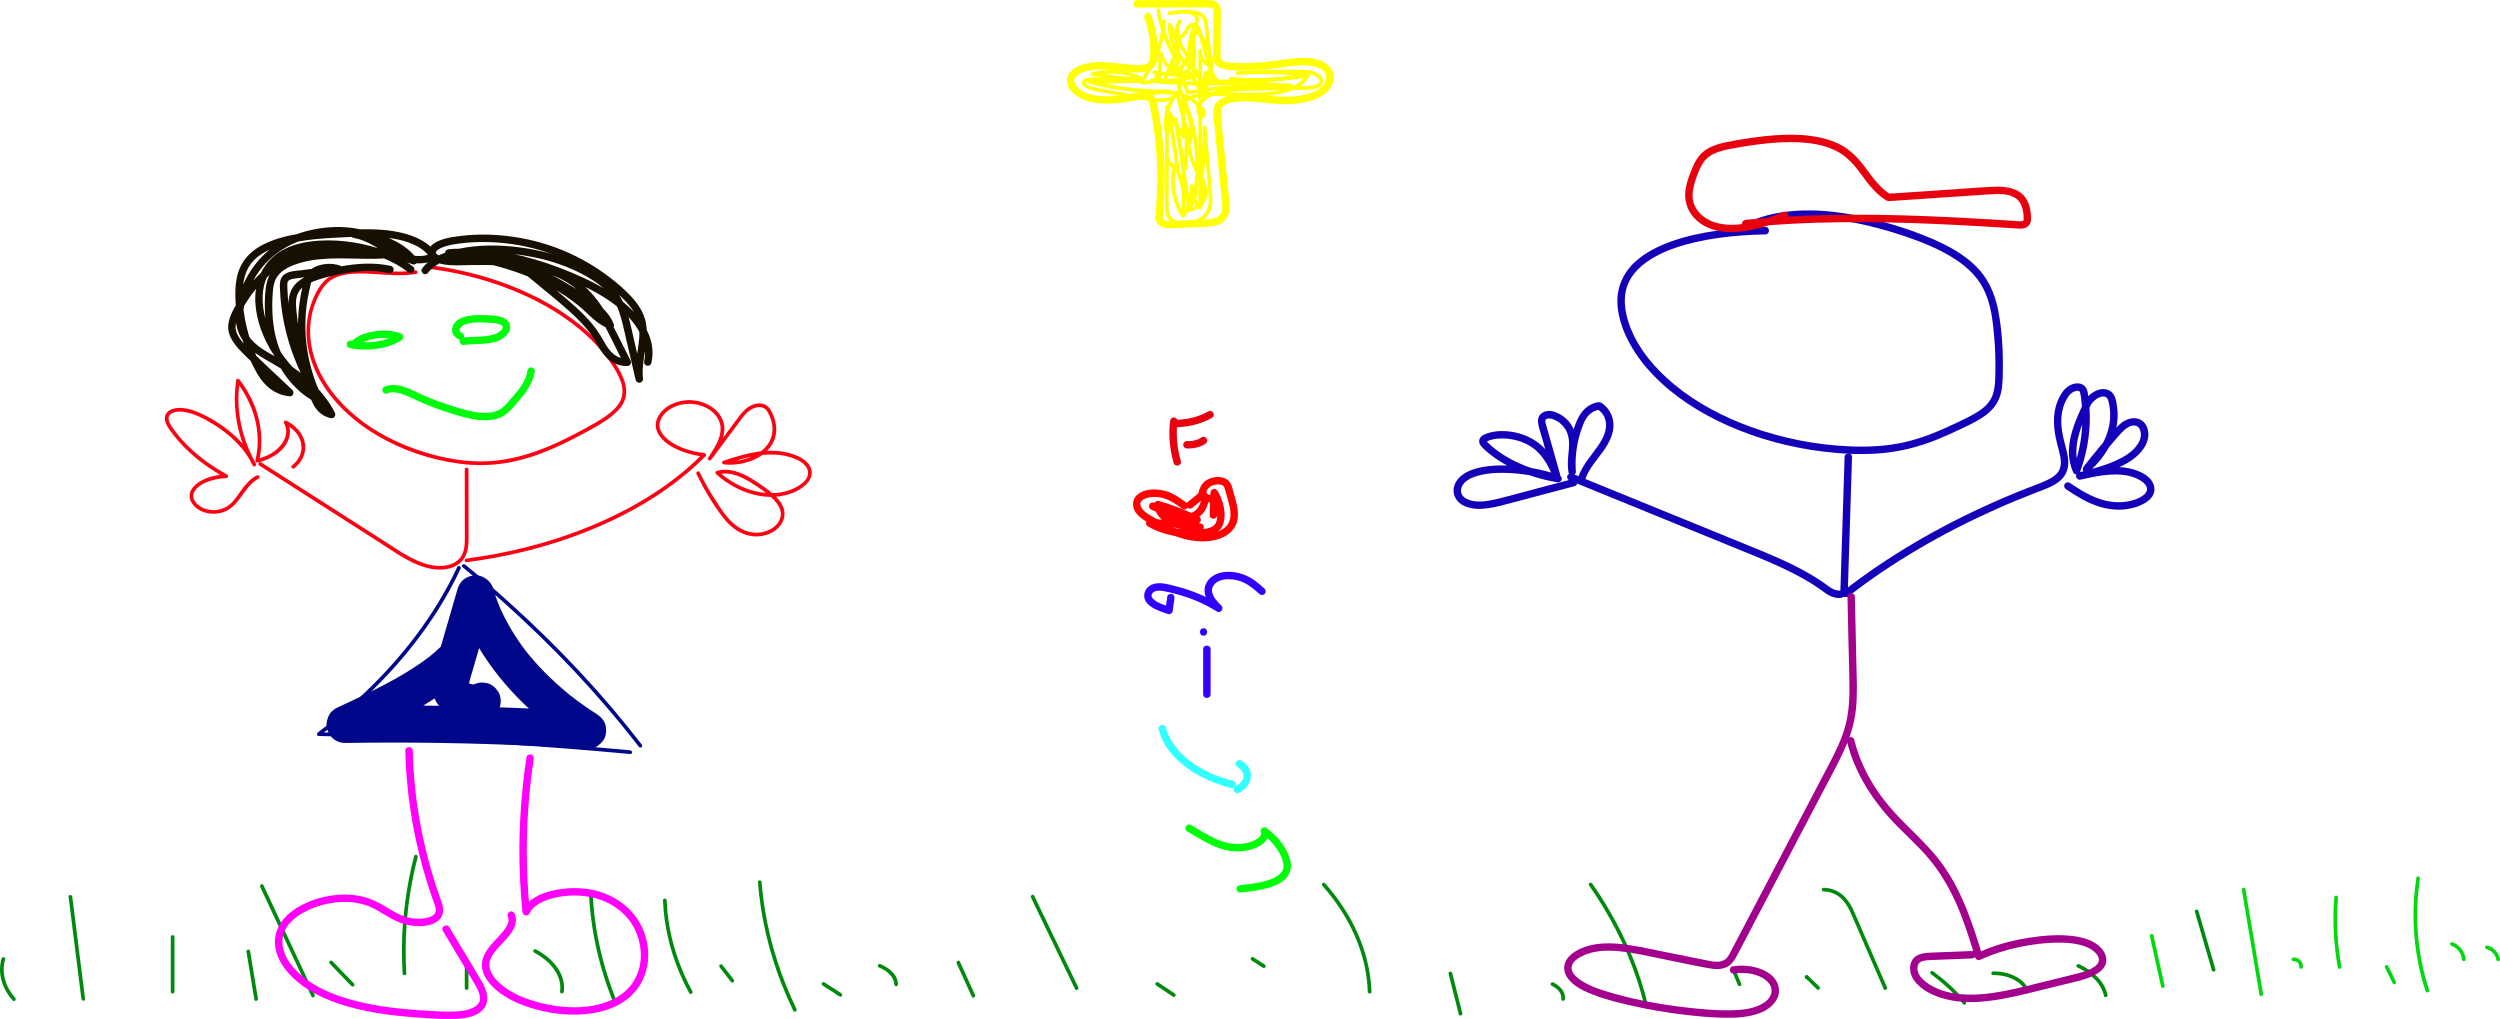 <?xml version="1.0" encoding="UTF-8"?><svg id="Layer_2" xmlns="http://www.w3.org/2000/svg" viewBox="0 0 2019.58 823.16"><g id="Layer_1-2"><path d="m55.38,724.45c2.69,21.42,5.38,42.83,8.07,64.25.77,6.1,1.53,12.19,2.3,18.29.24,1.89,3.24,1.91,3,0-2.69-21.42-5.38-42.83-8.07-64.25-.77-6.1-1.53-12.19-2.3-18.29-.24-1.89-3.24-1.91-3,0h0Z" fill="#008a0d" stroke-width="0"/><path d="m137.95,756.88v44.25c0,1.93,3,1.93,3,0v-44.25c0-1.93-3-1.93-3,0h0Z" fill="#008a0d" stroke-width="0"/><path d="m199.1,768.96c2.13,12.85,4.27,25.69,6.4,38.54.32,1.9,3.21,1.09,2.89-.8-2.13-12.85-4.27-25.69-6.4-38.54-.32-1.9-3.21-1.09-2.89.8h0Z" fill="#008a0d" stroke-width="0"/><path d="m1.31,774.22c-3.63,12.24.58,24.69,8.89,33.98,1.29,1.44,3.41-.69,2.12-2.12-7.61-8.51-11.44-19.87-8.12-31.06.55-1.85-2.34-2.65-2.89-.8h0Z" fill="#008a0d" stroke-width="0"/><path d="m210.21,716.53c10.76,23.01,21.53,46.03,32.29,69.04,3.03,6.47,6.05,12.94,9.08,19.4.82,1.75,3.4.23,2.59-1.51-10.76-23.01-21.53-46.03-32.29-69.04-3.03-6.47-6.05-12.94-9.08-19.4-.82-1.75-3.4-.23-2.59,1.51h0Z" fill="#008a0d" stroke-width="0"/><path d="m266.39,778.54c5.81,6.01,11.62,12.02,17.43,18.04,1.34,1.39,3.46-.73,2.12-2.12-5.81-6.01-11.62-12.02-17.43-18.04-1.34-1.39-3.46.73-2.12,2.12h0Z" fill="#008a0d" stroke-width="0"/><path d="m334.53,691.6c-6.2,24.03-9.58,48.8-9.83,73.63-.07,7.06.12,14.11.54,21.15.12,1.92,3.12,1.93,3,0-1.48-24.58.06-49.31,4.61-73.52,1.29-6.87,2.82-13.7,4.57-20.46.48-1.87-2.41-2.67-2.89-.8h0Z" fill="#008a0d" stroke-width="0"/><path d="m375.45,780.48v17.7c0,1.93,3,1.93,3,0v-17.7c0-1.93-3-1.93-3,0h0Z" fill="#008a0d" stroke-width="0"/><path d="m431.51,769.56c11.59,6.06,22.79,17.39,20.97,31.53-.25,1.91,2.76,1.89,3,0,1.95-15.13-10.02-27.62-22.46-34.12-1.71-.89-3.23,1.69-1.51,2.59h0Z" fill="#008a0d" stroke-width="0"/><path d="m475.75,721.48c1.07,22.85,5.19,45.51,12.07,67.32,1.98,6.27,4.19,12.47,6.6,18.59.7,1.78,3.6,1,2.89-.8-8.35-21.21-14.22-43.43-16.97-66.07-.77-6.33-1.3-12.68-1.6-19.04-.09-1.92-3.09-1.93-3,0h0Z" fill="#008a0d" stroke-width="0"/><path d="m535.57,727.37c.79,20.23,5.48,40.11,13.37,58.73,2.33,5.5,4.94,10.88,7.78,16.14.92,1.7,3.51.19,2.59-1.51-9.58-17.71-16.32-36.93-19.25-56.88-.8-5.46-1.28-10.96-1.5-16.48-.07-1.92-3.08-1.93-3,0h0Z" fill="#008a0d" stroke-width="0"/><path d="m581.42,781.54c3.04,3.93,6.09,7.87,9.13,11.8.5.64,1.6.52,2.12,0,.63-.63.5-1.48,0-2.12-3.04-3.93-6.09-7.87-9.13-11.8-.5-.64-1.6-.52-2.12,0-.63.63-.5,1.48,0,2.12h0Z" fill="#008a0d" stroke-width="0"/><path d="m612.29,712.65c2.15,27.95,8.62,55.46,18.8,81.56,2.96,7.58,6.22,15.04,9.74,22.37.84,1.74,3.42.22,2.59-1.51-12.09-25.11-20.83-51.83-25.36-79.34-1.26-7.65-2.18-15.35-2.77-23.08-.15-1.91-3.15-1.93-3,0h0Z" fill="#008a0d" stroke-width="0"/><path d="m664.51,796.15c4.57,2.95,9.13,5.9,13.7,8.85,1.63,1.05,3.13-1.55,1.51-2.59-4.57-2.95-9.13-5.9-13.7-8.85-1.63-1.05-3.13,1.55-1.51,2.59h0Z" fill="#008a0d" stroke-width="0"/><path d="m710.2,781.67c3.34,1.3,6.5,3.25,8.91,5.93,1.92,2.14,3.25,4.84,3.31,7.62.04,1.93,3.04,1.93,3,0-.16-8.11-7.49-13.75-14.41-16.45-.76-.29-1.65.32-1.85,1.05-.23.85.29,1.55,1.05,1.85h-.01Z" fill="#008a0d" stroke-width="0"/><path d="m772.84,778.32c4.06,8.95,8.12,17.89,12.18,26.84.8,1.76,3.38.23,2.59-1.51-4.06-8.95-8.12-17.89-12.18-26.84-.8-1.76-3.38-.23-2.59,1.51h0Z" fill="#008a0d" stroke-width="0"/><path d="m832.86,725.09c9.24,19.19,18.48,38.39,27.72,57.58,2.62,5.45,5.25,10.9,7.87,16.36.84,1.74,3.42.22,2.59-1.51-9.24-19.19-18.48-38.39-27.72-57.58-2.62-5.45-5.25-10.9-7.87-16.36-.84-1.74-3.42-.22-2.59,1.51h0Z" fill="#008a0d" stroke-width="0"/><path d="m934.04,796.13c4.48,3,8.96,6.01,13.44,9.01.67.45,1.66.13,2.05-.54.43-.74.14-1.6-.54-2.05-4.48-3-8.96-6.01-13.44-9.01-.67-.45-1.66-.13-2.05.54-.43.74-.14,1.6.54,2.05h0Z" fill="#008a0d" stroke-width="0"/><path d="m1011.05,775.87c3.04,1.97,6.09,3.93,9.13,5.9.66.43,1.69.16,2.05-.54.39-.75.17-1.6-.54-2.05-3.04-1.97-6.09-3.93-9.13-5.9-.66-.43-1.69-.16-2.05.54-.39.75-.17,1.6.54,2.05h0Z" fill="#008a0d" stroke-width="0"/><path d="m1068.3,715.63c16.52,18.75,29.18,41.16,34.27,65.78,1.35,6.5,2.13,13.1,2.36,19.74.07,1.93,3.07,1.93,3,0-.86-24.96-9.71-48.98-23.56-69.62-4.23-6.31-8.92-12.32-13.94-18.02-1.28-1.45-3.39.68-2.12,2.12h-.01Z" fill="#008a0d" stroke-width="0"/><path d="m1170.22,786.78c2.74,10.85,5.47,21.7,8.21,32.55.47,1.87,3.37,1.08,2.89-.8-2.74-10.85-5.47-21.7-8.21-32.55-.47-1.87-3.37-1.08-2.89.8h0Z" fill="#008a0d" stroke-width="0"/><path d="m1253.4,796.27c2.35,1.13,4.67,2.76,6.11,4.78.7.99,1.16,1.86,1.46,2.89.32,1.1.4,1.83.26,3.08-.09.81.75,1.5,1.5,1.5.88,0,1.41-.69,1.5-1.5.65-6.02-4.32-10.93-9.32-13.33-.73-.35-1.62-.2-2.05.54-.38.66-.2,1.7.54,2.05h0Z" fill="#008a0d" stroke-width="0"/><path d="m1283.69,715.26c16.3,23.43,29.64,48.97,38.61,76.1,2.41,7.28,4.49,14.66,6.26,22.11.44,1.88,3.34,1.08,2.89-.8-6.47-27.35-17.4-53.55-31.61-77.77-4.24-7.23-8.78-14.28-13.56-21.16-1.09-1.57-3.7-.08-2.59,1.51h0Z" fill="#008a0d" stroke-width="0"/><path d="m1398.89,783.77c1.62,3.92,3.24,7.83,4.86,11.75.31.75,1,1.28,1.85,1.05.71-.19,1.36-1.09,1.05-1.85-1.62-3.92-3.24-7.83-4.86-11.75-.31-.75-1-1.28-1.85-1.05-.71.19-1.36,1.09-1.05,1.85h0Z" fill="#008a0d" stroke-width="0"/><path d="m1473.18,720.16c5.15.1,9.98,1.89,13.81,5.36,3.27,2.97,5.65,6.75,7.49,10.73,2.96,6.39,5.62,12.92,8.43,19.38,2.97,6.85,5.94,13.69,8.91,20.54,3.3,7.61,6.6,15.22,9.9,22.82.77,1.77,3.35.24,2.59-1.51-6.14-14.15-12.28-28.3-18.42-42.45-2.92-6.72-5.7-13.51-8.76-20.17-1.91-4.15-4.43-8.12-7.79-11.25-4.45-4.14-10.09-6.33-16.16-6.45-1.93-.04-1.93,2.96,0,3h0Z" fill="#008a0d" stroke-width="0"/><path d="m1560.05,787.15c9.49,6.98,18.24,14.97,25.8,24.02,1.24,1.48,3.35-.65,2.12-2.12-7.73-9.25-16.71-17.35-26.41-24.49-1.56-1.15-3.05,1.46-1.51,2.59h0Z" fill="#008a0d" stroke-width="0"/><path d="m1610.12,787.75c5.87-.15,11.86,1.06,17.05,3.85,3.93,2.11,7.88,5.34,8.81,9.94.38,1.89,3.27,1.09,2.89-.8-1.05-5.2-5.42-9.09-9.87-11.56-5.72-3.16-12.37-4.6-18.89-4.43-1.93.05-1.93,3.05,0,3h0Z" fill="#008a0d" stroke-width="0"/><path d="m1678.14,781.54c9.59,4.48,19.18,12.1,21.51,22.97.4,1.89,3.3,1.09,2.89-.8-2.48-11.59-12.62-19.97-22.89-24.77-1.74-.81-3.26,1.77-1.51,2.59h0Z" fill="#008a0d" stroke-width="0"/><path d="m1773.1,736.63c4.57,15.73,9.13,31.47,13.7,47.2.54,1.85,3.43,1.06,2.89-.8-4.57-15.73-9.13-31.47-13.7-47.2-.54-1.85-3.43-1.06-2.89.8h0Z" fill="#008a0d" stroke-width="0"/><path d="m1459.4,790.83c1.93,0,1.93-3,0-3s-1.93,3,0,3h0Z" fill="#008a0d" stroke-width="0"/><path d="m1458.54,790.3c3.04,2.95,6.09,5.9,9.13,8.85.56.55,1.57.6,2.12,0s.6-1.54,0-2.12c-3.04-2.95-6.09-5.9-9.13-8.85-.56-.55-1.57-.6-2.12,0s-.6,1.54,0,2.12h0Z" fill="#008a0d" stroke-width="0"/><path d="m335.36,218.36c-11.34,1.98-23,.61-34.4-.05-10.42-.61-21.63-1.08-31.38,3.28-9.4,4.2-14.35,13.5-17.77,22.73-2.76,7.46-4.2,15.42-4.23,23.38-.06,16.47,5.89,32.45,15.08,45.96,10.71,15.75,25.53,28.44,41.86,38.09,20.16,11.9,43.14,19.72,66.34,22.79,13.25,1.75,26.61,1.55,39.77-.82,12.18-2.19,23.95-6.14,35.3-11.02s21.44-10.22,31.83-15.96c5.24-2.89,10.44-5.91,15.21-9.55,4.12-3.14,8.08-6.81,10.55-11.43,5.83-10.92-.27-22.79-6.32-32.15-4.98-7.7-10.92-14.77-17.46-21.18-14.67-14.4-32.24-25.73-50.73-34.58-20.89-9.99-43.19-16.97-65.95-21.16-5.85-1.08-11.73-1.96-17.63-2.68-1.91-.23-1.9,2.77,0,3,22.98,2.8,45.68,8.42,67.21,16.95,19.21,7.62,37.71,17.66,53.81,30.67,7.25,5.86,14.03,12.33,20.01,19.48,2.73,3.27,5.29,6.68,7.64,10.24,2.98,4.52,5.84,9.29,7.53,14.45,1.81,5.51,1.82,11.24-1.2,16.32-2.64,4.45-6.75,7.94-10.92,10.91-4.81,3.42-9.97,6.32-15.14,9.15s-9.95,5.37-15,7.92c-21.69,10.93-44.93,19.37-69.48,19.64-13.2.15-26.34-1.88-39.09-5.22-10.83-2.83-21.42-6.58-31.55-11.36-17.44-8.24-33.65-19.52-46.36-34.12-10.68-12.27-18.8-27.11-21.44-43.29s.46-31.97,8.87-45.16c2.89-4.53,6.95-7.97,11.99-9.9,4.65-1.78,9.63-2.45,14.59-2.65,11.08-.46,22.12,1.1,33.19,1.29,5.38.09,10.78-.14,16.09-1.07,1.9-.33,1.09-3.22-.8-2.89h-.02Z" fill="#ff0012" stroke-width="0"/><path d="m375.44,379.26c.02,18.48.04,36.95.07,55.43,0,5.4-.29,11.25-3.69,15.73-4.22,5.56-11.93,7.13-18.54,6.71-7.51-.47-14.78-3.31-21.4-6.74-7.46-3.87-14.41-8.75-21.48-13.27-15.56-9.95-31.12-19.91-46.68-29.86s-31.26-19.99-46.89-29.99c-1.96-1.26-3.93-2.51-5.89-3.77-1.63-1.04-3.14,1.55-1.51,2.59,16.05,10.27,32.1,20.53,48.15,30.8s32.1,20.53,48.15,30.8c7.45,4.77,14.78,9.88,22.53,14.16,6.71,3.71,14.01,6.82,21.65,7.92,7.21,1.03,15.19.24,21.12-4.37,4.81-3.73,6.78-9.46,7.3-15.34.32-3.68.17-7.4.17-11.08l-.02-14.17c-.01-9.53-.02-19.06-.03-28.58v-6.96c-.01-1.93-3.01-1.93-3.01,0h0Z" fill="#ff0012" stroke-width="0"/><path d="m376.83,454.19c29.88-3.85,59.38-10.77,87.68-21.13,25.85-9.47,50.83-21.74,73.39-37.58,11.43-8.03,22.25-16.97,32.02-26.96.99-1.01.18-2.41-1.06-2.56-9.88-1.2-20.34-4.12-28.4-10.2-3.04-2.3-5.92-5.32-7.18-8.99-1.1-3.2-.44-6.54,1.24-9.41,4.41-7.52,13.9-11.17,22.28-11.16,8.86,0,18.36,3.96,23.04,11.81,6.39,10.72-1.95,22.84-7.81,31.76-1.08,1.65,1.46,3.02,2.59,1.51,6.22-8.33,12.43-16.66,18.65-24.98,1.58-2.12,3.16-4.24,4.74-6.36,1.35-1.81,2.63-3.72,4.2-5.36,2.62-2.74,6.17-5.22,10.03-5.66,1.91-.22,3.96.12,5.56,1.23s2.44,2.84,3.25,4.5c1.85,3.77,3.02,7.94,3.03,12.16.01,8.25-4.8,15.03-11.61,19.29-8.16,5.1-18.16,7.12-27.68,6.04l.4,2.95c11.86-3.85,23.94-7.64,36.51-7.94,5.42-.13,10.86.49,16.08,1.99,4.3,1.24,8.76,3.1,11.97,6.32,2.53,2.54,3.86,5.96,2.49,9.43-1.51,3.83-5.24,6.56-8.71,8.49-9.77,5.41-21.42,6.05-32.17,3.71-11.51-2.51-22.15-8.34-30.82-16.25l-.66,2.51c11.47-3.35,22.81,3.83,31.97,9.9,4.77,3.15,9.52,6.5,13.42,10.71,2.91,3.15,5.75,7.28,5.51,11.76-.48,8.96-10.5,14.27-18.45,14.61-10.39.45-18.96-5.37-25.23-13.19-4.22-5.27-7.93-11.04-11.48-16.78-3.77-6.11-7.24-12.42-10.38-18.88-.84-1.74-3.43-.22-2.59,1.51,5.97,12.31,13.09,24.3,21.45,35.15,6.52,8.47,15.45,14.99,26.5,15.21,9.45.19,20.36-5.08,22.78-14.95,2.62-10.69-8.1-19.36-15.71-24.8-10.74-7.67-24.72-17.21-38.6-13.16-1.04.3-1.52,1.73-.66,2.51,16.77,15.3,42.6,24.25,64.27,14.21,7.41-3.43,16.45-11.12,11.9-20.17-2.06-4.09-6.24-6.86-10.3-8.67-5.15-2.3-10.72-3.51-16.33-3.99-14.9-1.27-29.57,3.31-43.56,7.86-1.69.55-1.24,2.76.4,2.95,16.83,1.92,39.89-6.34,42.13-25.55.53-4.53-.29-9.18-1.94-13.4-1.54-3.94-3.5-8.09-7.73-9.65-4.2-1.55-8.82-.22-12.47,2.08-3.99,2.51-6.58,6.09-9.35,9.81-7.8,10.45-15.59,20.89-23.39,31.34l2.59,1.51c5.97-9.08,13.83-20.86,9.14-32.13-3.81-9.15-13.47-14.54-22.97-15.7s-20.75,2.03-27.08,9.86c-2.5,3.09-4.27,6.97-3.97,11.03s2.62,7.86,5.46,10.78c3.95,4.06,9.06,6.86,14.26,8.99,6.2,2.54,12.76,4.04,19.4,4.85l-1.06-2.56c-17.82,18.22-39,32.91-61.45,44.84-25.1,13.34-51.95,23.28-79.46,30.35-16.46,4.23-33.2,7.44-50.06,9.61-1.89.24-1.91,3.25,0,3h-.01Z" fill="#ff0012" stroke-width="0"/><path d="m207.38,384.03c-5.55,2.97-9.49,7.73-13.07,12.78-3.22,4.55-6.37,9.49-11.26,12.43-5.96,3.57-14,3.83-20.12.51-2.67-1.45-5.23-3.66-6.34-6.57-1.03-2.71-.31-5.33,1.46-7.55,2.57-3.22,6.5-5.27,10.3-6.65,4.63-1.69,9.53-2.56,14.45-2.76,1.43-.06,2.11-2.05.76-2.8-9.91-5.45-19.32-11.86-27.71-19.46-3.84-3.47-7.47-7.19-10.8-11.14-1.62-1.92-3.17-3.9-4.63-5.94-1.35-1.88-2.79-3.82-3.66-5.98-.77-1.92-1.08-4.09.41-5.75,1.39-1.55,3.59-2.24,5.59-2.5,4.78-.63,9.82.65,14.27,2.31,4.95,1.85,9.7,4.49,14.22,7.19s9.03,5.83,13.15,9.27c8.16,6.82,15.23,15.03,19.76,24.7l2.59-1.51c-8.85-15.82-14.09-33.58-14.16-51.77-.02-5.01.34-10.03,1.09-14.99l-2.74.36c10.78,14.15,17.6,31.27,17.22,49.23-.1,4.85-.73,9.65-1.83,14.37-.27,1.14.71,2.1,1.85,1.85,11.59-2.63,25.43-11.02,26.04-24.3.14-3.11-.67-6.17-2.15-8.9l-2.05,2.05c5.13,2.67,9.76,6.62,12.1,12.03,1.96,4.52,1.94,9.75-.24,14.19-1.42,2.9-3.56,5.29-6.05,7.31-1.5,1.21.63,3.32,2.12,2.12,4.72-3.81,8.07-9.15,8.57-15.28s-1.93-11.57-5.76-15.93c-2.56-2.92-5.78-5.24-9.22-7.03-1.33-.69-2.79.7-2.05,2.05,5.46,10.02-2.87,20.11-11.41,24.82-3.35,1.85-6.96,3.12-10.68,3.97l1.85,1.85c4.13-17.7,1.31-36.11-6.98-52.2-2.49-4.82-5.43-9.39-8.72-13.71-.67-.88-2.53-1.08-2.74.36-2.75,18.3-.48,36.99,6.3,54.19,2.02,5.11,4.39,10.08,7.07,14.87.96,1.71,3.4.21,2.59-1.51-4.3-9.17-10.9-17.15-18.47-23.8-8.52-7.48-18.49-13.81-28.97-18.16-4.73-1.96-10.03-3.35-15.18-3.11-4.4.21-10.01,2.07-10.89,7.04s3.03,9.75,5.82,13.47c3.28,4.37,6.88,8.48,10.77,12.32,9.51,9.4,20.54,17.21,32.25,23.64l.76-2.8c-8.66.35-18.38,2.49-25.04,8.39-2.5,2.21-4.57,5.25-4.68,8.69s1.65,6.48,3.95,8.79c5.73,5.75,14.77,7.19,22.38,4.98,6.39-1.86,10.84-6.5,14.65-11.73,4.3-5.91,8.19-12.16,14.83-15.71,1.7-.91.19-3.5-1.51-2.59h-.06Z" fill="#ff0012" stroke-width="0"/><path d="m369.45,457.93c-9.17,19.7-20.6,38.3-33.66,55.66-14,18.6-29.92,35.74-47.06,51.47-10.24,9.39-20.94,18.29-32.01,26.69-1.13.86-.85,2.76.76,2.8,32.83.77,65.64,1.98,98.44,3.63,32.73,1.65,65.44,3.73,98.12,6.26,18.37,1.42,36.73,2.98,55.08,4.68,1.92.18,1.91-2.82,0-3-32.59-3.02-65.21-5.6-97.87-7.74-32.73-2.15-65.5-3.85-98.28-5.12-18.49-.71-36.99-1.29-55.49-1.72l.76,2.8c19.53-14.82,37.96-31.1,54.72-49,15.5-16.56,29.59-34.5,41.62-53.74,6.47-10.35,12.33-21.08,17.48-32.14.81-1.74-1.78-3.26-2.59-1.51h0l-.02-.02Z" fill="#00078b" stroke-width="0"/><path d="m373.64,458.19c21.13,17.31,41.58,35.46,61.19,54.49s36.85,37.29,53.95,57.15c9.36,10.87,18.45,21.99,27.22,33.35.5.65,1.28.98,2.05.54.64-.36,1.03-1.41.54-2.05-15.77-20.43-32.51-40.1-50.11-58.97s-37.41-38.31-57.31-56.22c-11.56-10.41-23.37-20.53-35.41-30.39-1.48-1.21-3.62.9-2.12,2.12h0v-.02Z" fill="#00078b" stroke-width="0"/><path d="m356.7,521.86c-3.81,3.7-7.84,7.14-12.03,10.39l3.04-2.35c-17.88,13.8-38.2,24.14-58.5,33.86-5.99,2.86-12,5.67-18.01,8.47l-3.04,2.35c-1.46,1.36-2.5,2.97-3.1,4.83-1.26,2.98-1.78,6.6-.76,9.77.8,2.47,2.1,4.7,3.86,6.62,2.49,2.72,6.96,4.45,10.61,4.39,25.57-.41,51.14-.42,76.7-.02,25.46.4,50.92,1.19,76.36,2.39,14.31.68,28.62,1.48,42.92,2.41l3.99-.54c1.95-.46,3.65-1.36,5.1-2.68,2.48-1.91,4.66-4.65,5.38-7.79.6-2.64.6-5.34,0-7.98-.85-3.71-3.78-6.98-6.89-8.96-7.06-4.5-13.92-9.3-20.56-14.41l3.04,2.35c-12.14-9.38-23.49-19.81-33.6-31.36-2.72-3.1-5.34-6.29-7.87-9.55l2.35,3.04c-9.13-11.83-16.94-24.68-22.78-38.45l1.51,3.58c-2.27-5.37-4.23-10.87-5.85-16.47-.91-3.16-2.79-5.79-5.38-7.79s-5.8-3.37-9.09-3.22c-2.66.12-5.21.8-7.57,2.05-3.29,1.74-5.88,5.47-6.89,8.96-4.77,16.45-9.55,32.9-14.32,49.36-1.2,4.13-2.4,8.27-3.6,12.4-1.36,4.67-2.47,9.32-2.76,14.21-.17,2.89.23,5.95.91,8.74s1.87,5.67,3.54,8.04c2.84,4.06,6.39,7.51,10.85,9.77,5.33,2.71,10.43,4.04,16.38,4.53,2.87.24,5.73-.21,8.56-.67s5.4-1.62,7.92-2.85c3.23-1.57,5.97-5.6,6.89-8.96.99-3.59.54-8.37-1.51-11.56s-5.14-6.02-8.96-6.89l-3.99-.54c-2.71,0-5.23.69-7.57,2.05-.29.14-.58.27-.87.4l3.58-1.51c-1.23.49-2.49.8-3.79.98l3.99-.54c-1.82.22-3.63.19-5.44-.05l3.99.54c-2.16-.31-4.25-.88-6.26-1.72l3.58,1.51c-1.56-.68-3.03-1.5-4.38-2.54l3.04,2.35c-.81-.65-1.55-1.35-2.2-2.17l2.35,3.04c-.62-.83-1.13-1.72-1.55-2.66l1.51,3.58c-.47-1.13-.78-2.28-.96-3.49l.54,3.99c-.22-1.74-.15-3.46.07-5.2l-.54,3.99c.62-4.24,2.03-8.36,3.22-12.46,1.36-4.69,2.72-9.38,4.08-14.07,2.7-9.3,5.4-18.6,8.09-27.9,1.52-5.25,3.04-10.49,4.57-15.74h-28.93c5.23,18.06,13.69,35.3,24.42,50.71,11.8,16.94,25.84,32.18,41.67,45.41,9.98,8.34,20.49,16.08,31.46,23.08l7.57-27.95c-25.47-1.66-50.97-2.91-76.48-3.76-25.47-.85-50.95-1.29-76.43-1.33-14.36-.02-28.72.08-43.08.31l7.57,27.95c24.89-11.59,50.31-23.13,72.59-39.38,6.63-4.84,13.1-9.96,18.99-15.68,2.73-2.66,4.39-6.82,4.39-10.61s-1.63-8.07-4.39-10.61-6.61-4.57-10.61-4.39-7.68,1.55-10.61,4.39h-.03Z" fill="#00078b" stroke-width="0"/><path d="m327.44,606.45c.49,21.52,2.83,43,6.93,64.13,2.06,10.64,4.57,21.19,7.51,31.62,1.48,5.26,3.07,10.5,4.77,15.7.85,2.61,1.73,5.22,2.64,7.81.84,2.41,1.84,4.8,2.45,7.28.48,1.94.5,3.71-.72,5.37.41-.56-.31.3-.42.41-.12.12-.24.23-.37.34-.06.06-.48.39-.19.17s-.15.1-.22.15c-.15.1-.29.2-.44.29-.35.21-.7.41-1.07.59-.21.1-.42.2-.63.3-.44.2.38-.15-.08.03-.37.14-.74.27-1.11.39-.83.26-1.69.48-2.54.64-1.07.21-1.22.23-2.27.33s-2.03.14-3.05.15c-3.92.03-7.25-.41-11.04-1.55-4.33-1.31-8.32-3.55-12.19-5.83-4.12-2.44-8.18-5.01-12.54-7.01-3.75-1.72-7.65-3.05-11.7-3.87-7.94-1.61-16.05-1.56-24.04-.36s-15.16,3.5-22.1,6.95c-6.05,3-11.91,7.02-16.21,12.28s-6.78,11.6-6.7,18.47c.09,7.39,3.06,14.48,7.35,20.39,10.76,14.82,27.88,23.76,44.9,29.41,19.48,6.47,40.08,9.21,60.48,10.76,10.02.76,20.15,1.52,30.21,1.35,8.34-.14,18.67-.91,24.85-7.29,6.79-7,3.05-16.63-1.2-23.87-5.68-9.67-11.52-19.25-17.28-28.88-2.82-4.71-5.64-9.42-8.45-14.12-1.98-3.31-7.17-.3-5.18,3.03,5.72,9.56,11.44,19.12,17.16,28.68,2.79,4.67,5.61,9.33,8.38,14.01,1.93,3.25,3.93,6.88,4.33,10.47.16,1.42.01,3.08-.47,4.16-.77,1.72-2.09,2.97-3.4,3.83-3.11,2.03-6.88,2.95-10.72,3.46-9.15,1.23-18.83.36-28.08-.16-19.93-1.12-39.96-3.17-59.3-8.32-17.07-4.54-34.39-11.62-46.84-24.6-4.84-5.05-8.75-10.93-10.22-17.69-.08-.39-.16-.78-.23-1.17-.02-.11-.17-1.24-.11-.67-.1-.88-.17-1.76-.18-2.65-.01-.79,0-1.58.07-2.36.03-.39.07-.79.12-1.18-.06.52.12-.69.15-.83.29-1.55.75-3.05,1.29-4.53.19-.52.02-.06-.02.04.07-.15.13-.3.2-.45.14-.3.28-.59.43-.89.34-.67.72-1.32,1.12-1.96.37-.58.77-1.14,1.17-1.7.06-.09.34-.45,0-.02.11-.14.22-.28.33-.41.25-.31.51-.62.77-.92,1-1.14,2.08-2.22,3.21-3.23,2.34-2.1,4.73-3.76,7.75-5.5,6.27-3.61,12.86-5.96,20.12-7.44,6.93-1.42,15.05-1.86,21.92-.83,3.63.55,7.22,1.43,10.65,2.74,4.26,1.62,8.2,3.98,12.09,6.32,4.18,2.51,8.36,4.96,12.88,6.83,3.72,1.55,7.57,2.43,11.57,2.85,6.87.73,15.81.23,21-4.98,3.59-3.61,3.6-8.56,2.13-13.14-1.62-5.06-3.52-10.03-5.15-15.09-3.26-10.14-6.13-20.42-8.56-30.79-4.8-20.42-7.93-41.22-9.26-62.16-.32-5.09-.54-10.19-.65-15.29-.09-3.85-6.09-3.87-6,0h0Z" fill="#ff00fb" stroke-width="0"/><path d="m425.34,611.6c-4.89,32.24-6.74,64.91-5.29,97.49.41,9.18,1.08,18.35,1.99,27.49.13,1.33.84,2.52,2.2,2.89,1.2.33,2.83-.19,3.39-1.38.39-.83.84-1.63,1.35-2.39.13-.19.27-.38.41-.57-.43.6.03-.04.11-.13.36-.43.73-.85,1.12-1.25.69-.71,1.44-1.37,2.22-1.99-.53.43.14-.1.21-.15.21-.15.42-.3.64-.45.51-.35,1.03-.69,1.56-1.01.86-.52,1.75-1.01,2.66-1.45,1.33-.66,1.88-.89,2.99-1.31,2.39-.92,4.86-1.64,7.36-2.22,10.03-2.31,21.29-2.33,31.32.06,11.09,2.64,21.26,8.74,28.33,17.67,5.98,7.55,9.4,17.52,9.74,26.98.18,5.12-.29,9.08-1.76,13.92-1.35,4.45-3.76,9.08-6.7,12.64-7.71,9.32-19.19,14.14-31.03,16.13-13.12,2.2-26.89,1.07-39.78-1.97-12.47-2.94-25.41-7.82-34.97-16.6-2-1.84-3.74-3.73-5.1-5.8-.68-1.04-1.29-2.12-1.8-3.25-.4-.89.18.52-.16-.39-.1-.28-.2-.55-.3-.83-.21-.64-.39-1.3-.53-1.96-.06-.28-.11-.56-.15-.85.1.66-.02-.27-.02-.34-.04-.52-.05-1.04-.04-1.57.03-1.28.07-1.61.49-3.07.17-.58.36-1.15.59-1.7-.24.58.14-.28.16-.32.12-.26.26-.52.39-.77.61-1.14,1.31-2.23,2.07-3.28,2.71-3.77,6.84-7.71,10.18-11.53,3.18-3.62,6.57-7.82,7.38-12.72.4-2.43.24-4.88-.67-7.18-.6-1.5-2-2.56-3.69-2.1-1.43.39-2.7,2.18-2.1,3.69.2.51.38,1.02.51,1.55.06.25.11.51.16.77-.12-.63.01.25.02.47.02.5,0,1-.06,1.5.05-.54,0-.05-.05.2-.06.29-.13.58-.21.87-.07.25-.15.49-.23.74-.04.11-.28.77-.17.5s-.22.49-.29.62c-.14.29-.29.57-.44.85-.58,1.05-1.24,2.05-1.95,3.02-.07.09-.5.67-.26.35-.22.28-.44.56-.67.84-.43.53-.87,1.04-1.31,1.56-.88,1.02-1.79,2.01-2.71,2.99-1.93,2.08-3.89,4.13-5.72,6.29-3.64,4.3-6.8,8.99-7.36,14.73-.54,5.44,1.73,10.81,4.97,15.06,8.36,10.95,21.95,17.41,34.82,21.38,13.5,4.16,28,6.12,42.11,5.06,13.53-1.02,27.22-4.92,37.59-14.02,8.53-7.49,13.49-18.06,14.58-29.28,1.03-10.58-1.5-21.63-6.78-30.83-6.38-11.11-16.83-19.19-28.71-23.72-10.53-4.02-22.51-4.84-33.63-3.45-9.96,1.25-21.19,4.18-28.29,11.8-1.44,1.54-2.7,3.29-3.6,5.2l5.59,1.51c-3.21-32.15-3.29-64.59-.2-96.75.85-8.91,1.95-17.79,3.29-26.63.24-1.6-.4-3.23-2.1-3.69-1.42-.39-3.45.48-3.69,2.1h0l.02-.02Z" fill="#ff00fb" stroke-width="0"/><path d="m287.33,280.86c1.92-2.08,3.91-3.36,6.72-4.65,1.03-.48,2.59-1.04,3.99-1.46,1.57-.47,3.18-.84,4.8-1.12,6.25-1.09,13.07-.75,19.2,1.44l-.72-5.48c-10.63,6.92-25.17,8.42-37.47,5.69-1.58-.35-3.25.48-3.69,2.1-.41,1.5.51,3.34,2.1,3.69,7.44,1.65,15.07,1.78,22.6.67,6.83-1,13.68-3.18,19.5-6.96,2.25-1.46,1.73-4.61-.72-5.48-7.12-2.55-14.99-2.73-22.39-1.44-6.57,1.15-13.55,3.77-18.16,8.78-1.1,1.19-1.18,3.06,0,4.24,1.11,1.11,3.14,1.2,4.24,0h0v-.02Z" fill="#00fc0a" stroke-width="0"/><path d="m372.74,268.54c.35.14-.57-.33-.5-.29-.03-.02-.78-.61-.37-.24-.17-.15-.33-.32-.49-.49-.31-.37.51.38-.06-.13-.38-.34,0,.3-.09-.19-.03-.16-.11-.9-.08-.16,0-.11.02-.37-.01-.49.03-.35.01-.33-.03.05.03-.17.07-.34.11-.5.14-.51.54-1.26,1.04-1.8.83-.88,1.47-1.33,2.72-1.88,5.59-2.46,12.34-2.03,18.29-1.78,2.94.12,5.93.17,8.8.89,1.24.31,2.31.65,3.34,1.43-.39-.3.32.32.32.31.61.51-.11-.23.13.13.12.18.22.36.32.55-.39-.76.08.81-.02-.14.02.2.01.39.02.59.02.42.23-.65,0,.04-.08.24-.13.48-.21.72.2-.63-.07.14-.13.24-.09.16-.18.32-.28.47-.02.02-.56.76-.21.32-.39.48-.83.92-1.29,1.33s-.64.54-1.26.94c-.5.32-1.01.61-1.54.88-1.19.6-2.61,1.03-4.02,1.36-7.5,1.75-15.35,1.09-22.97,1.95-1.61.18-3,1.25-3,3,0,1.48,1.38,3.18,3,3,8.3-.94,16.82-.26,24.99-2.27,3.46-.85,6.8-2.46,9.39-4.94,2.05-1.96,3.79-4.81,3.49-7.76-.83-8.18-11.55-8.71-17.78-9-3.92-.18-7.87-.32-11.79.02s-7.94,1.02-11.39,2.92c-3.13,1.72-5.66,4.78-5.99,8.42-.37,4.04,2.5,6.85,5.97,8.28,1.5.62,3.3-.67,3.69-2.1.47-1.72-.59-3.07-2.1-3.69h-.01Z" fill="#00fc0a" stroke-width="0"/><path d="m313.39,317.7c3.45-1.51,7.8-.56,11.38.59,4.21,1.35,8.11,3.45,12.13,5.27,9.17,4.15,18.6,7.69,28.22,10.64,9.08,2.78,18.65,5.62,28.25,5.3,4.63-.15,9.32-1.11,13.34-3.48,3.8-2.24,6.67-5.58,9.55-8.84,6.99-7.93,14.32-16.55,15.73-27.4.21-1.61-1.53-3-3-3-1.8,0-2.79,1.39-3,3-1.1,8.41-7.52,15.77-12.93,21.97-2.61,2.99-5.19,6.36-8.53,8.56s-7.49,3.12-11.58,3.21c-9.09.2-18.09-2.59-26.69-5.24-9.18-2.83-18.21-6.18-26.95-10.17-8.9-4.06-19.07-9.91-28.95-5.58-1.48.65-1.83,2.82-1.08,4.1.9,1.53,2.61,1.73,4.1,1.08h0Z" fill="#00fc0a" stroke-width="0"/><path d="m333.92,215.59c-13.65-10.75-30.63-16.88-47.66-19.64-9.48-1.54-19.14-2.15-28.73-1.52-9.4.62-18.83,2.41-27.33,6.61-12.75,6.3-21.42,18.31-23.44,32.37-2.08,14.55,1.89,29.66,8.29,42.68,7.48,15.23,19.01,28.36,32.18,38.95,1.9,1.53,3.84,3.02,5.81,4.47,2.51,1.85,5.54-1.68,4.1-4.1-9.25-15.67-16.37-32.54-20.61-50.25-2.01-8.37-3.37-16.88-4.01-25.47-.16-2.18-.28-4.36-.35-6.54-.03-1.01-.07-2.02-.07-3.03,0-.37.02-.74.04-1.11.04-.59-.03-.21.13-.78.35-1.17.93-1.93,2.48-2.45,1.95-.66,4.02-.88,6.06-1.13,11.05-1.38,22.09-2.77,33.14-4.15,1.48-.19,2.76-1,2.95-2.6s-.71-2.75-2.15-3.29c-3.54-1.33-7.51-1.72-11.26-1.36s-7.59,1.27-10.79,3.33c-3.68,2.37-5.81,6.01-7.02,10.13s-2.2,8.69-2.96,13.09c-3.13,18.1-2.56,36.68,1.66,54.56,2.45,10.37,6.14,20.42,10.75,30.03l4.1-4.1c-12.08-5.62-21.44-15.61-28.04-27.04s-9.72-23.23-10.8-35.66c-.54-6.23-.56-12.5-.21-18.74.33-5.87.83-12.2,4.89-16.86,3.44-3.95,8.26-6.47,13.24-8.27,6-2.17,12.34-3.47,18.67-4.15,17.27-1.88,34.69.18,52-.69,1.62-.08,3-1.32,3-3,0-1.58-1.37-3.06-3-3-7.78.28-15.44-1-23.1-2.18s-15.66-2.15-23.59-1.64c-14.2.93-28.36,5.34-40.43,12.93s-21.22,18.14-28.57,30.05c-3.83,6.21-8.06,12.89-8.88,20.28s3.37,13.82,8,19.08c5.15,5.85,11.13,11.01,16.79,16.36,6.09,5.76,12.19,11.53,18.28,17.29,1.51,1.43,3.02,2.85,4.52,4.28l2.12-5.12c-2.34-.25-4.98-.94-6.97-1.78s-4.36-2.29-5.82-3.48c-1.73-1.41-3.29-3.01-4.71-4.73-.53-.65-.97-1.23-1.61-2.15-.6-.88-1.18-1.77-1.72-2.68-6.3-10.54-10.89-22.29-13.8-34.2-2.75-11.22-4.18-23.19-3.07-34.73.44-4.62,1.68-9.65,4-13.86,1.26-2.3,2.8-4.39,4.63-6.27s3.3-3.07,5.19-4.36c8.13-5.56,17.64-8.32,27.31-10.25,10.9-2.18,22.01-3.07,33.09-3.66,12.84-.68,25.83-1.36,38.66-.28,11.06.93,23.06,3.32,32.18,10.04.68.5,1.57,1.26,2.31,1.97s1.71,1.78,2.05,2.27c.12.18.24.51.4.61l.35-1.17c.13-.09.11-.09-.07.03-.4.05-1.01.38-1.48.5-1.3.34-2.61.58-3.94.69-5.81.48-11.56-.79-16.97-2.82-10.3-3.88-18.75-11.33-29.04-15.28-2.63-1.01-5.35-1.77-8.12-2.27l-.8,5.89c7.41.41,14.74,1.82,21.75,4.25,6.02,2.08,12.21,5.17,17.04,8.99,1.33,1.05,2.6,2.18,3.79,3.38.57.58,1.13,1.17,1.67,1.79.28.32.55.65.82.98.25.31.12.14.49.64l3.39-4.41c-9.53-2.85-16.8-9.57-25.03-14.8-8.3-5.27-17.64-8.02-27.35-9.13-9.91-1.13-20.02-.46-29.78,1.53-9.59,1.95-18.92,5.39-27.25,10.54-16.32,10.09-27.84,26.15-33.09,44.53-2.62,9.19-3.5,19.39.22,28.42,2.04,4.96,5.22,9.31,9.24,12.86,4.02,3.54,8.58,6.41,13.2,9.09,9.43,5.48,18.88,10.68,27.28,17.72,7.48,6.28,14.22,13.5,19.4,21.79,1.22,1.95,2.35,3.95,3.39,6l3.39-4.41c-4.76-.98-7.83-3.64-10.06-7.67-2.61-4.71-4.49-10.52-6.44-16.09-4.42-12.6-7.87-25.55-10.24-38.7-1.15-6.38-2.04-12.8-2.64-19.25-.47-5.08-.69-10.27,2.1-14.69s7.78-6.76,12.45-8.54c5.78-2.2,11.85-3.7,17.88-5.01,13.84-3,28.49-4.51,42.45-1.43,1.58.35,3.25-.48,3.69-2.1.41-1.5-.51-3.34-2.1-3.69-13.71-3.03-27.92-2.02-41.61.61-6.37,1.22-12.75,2.72-18.92,4.77-5.72,1.9-11.63,4.37-16.01,8.64-4.61,4.49-6.3,10.64-6.21,16.93s1.16,13.14,2.16,19.59c2.16,13.94,5.55,27.69,10.04,41.07,1.28,3.8,2.64,7.58,4.09,11.32,1.2,3.1,2.35,6.27,3.91,9.21,2.92,5.48,7.7,9.55,13.86,10.82,2.61.54,4.6-2.02,3.39-4.41-9.16-18.02-25.03-31.91-42.27-41.99-8.77-5.12-18.77-9.55-25.49-17.42-5.93-6.94-7.32-16.15-5.96-24.74,2.73-17.18,12.29-33.53,26.22-44.14,15.1-11.51,34.54-16.36,53.4-15.65,8.78.33,17.95,2.04,25.73,5.97,8.51,4.3,15.42,11.13,24,15.31,2.38,1.16,4.85,2.14,7.39,2.9,2.33.7,4.98-2.25,3.39-4.41-8.59-11.62-22.87-18.15-36.68-21.13-4.62-1-9.34-1.61-14.06-1.87-3.33-.18-4.15,5.28-.8,5.89,5.86,1.07,11.21,3.38,16.36,6.33s9.68,6.12,14.81,8.64c5.76,2.82,11.87,4.84,18.26,5.52,3.2.34,6.41.22,9.58-.32s7.65-1.7,7.82-5.65c.13-2.98-2.62-5.69-4.68-7.56s-4.34-3.47-6.74-4.83c-5.31-3-11.21-5.01-17.14-6.36-13.7-3.11-27.93-2.88-41.89-2.34-12.16.46-24.33,1.11-36.39,2.79-11.01,1.53-22.12,3.95-32.14,8.92-4.55,2.26-8.88,5.16-12.43,8.81-4.16,4.28-7.13,9.56-8.77,15.29-1.52,5.31-1.94,10.91-1.93,16.41.02,6.63.63,13.25,1.71,19.79,2.2,13.33,6.66,26.25,12.74,38.3,2.39,4.72,4.96,9.32,8.43,13.34s7.66,7.05,12.51,9c2.77,1.11,5.65,1.7,8.62,2.02,2.63.28,3.89-3.44,2.12-5.12-11.58-10.95-23.31-21.77-34.73-32.89-4.46-4.34-9.58-9.35-10.95-15.61s2.87-13,6.02-18.38c6.59-11.25,14.69-21.64,25.47-29.16,10.7-7.46,23.54-12.2,36.5-13.66,8.16-.91,16.24-.35,24.34.88,8.65,1.31,17.31,2.93,26.1,2.61v-6c-16.22.82-32.47-.89-48.67.38-6.96.55-13.95,1.64-20.64,3.69-5.97,1.84-11.86,4.45-16.61,8.58-5.33,4.64-7.66,11.02-8.46,17.88-.75,6.5-.83,13.16-.52,19.69.64,13.51,3.58,26.87,9.66,39s15.61,23.79,27.59,30.83c1.58.93,3.21,1.77,4.87,2.54,2.76,1.28,5.44-1.31,4.1-4.1-7.41-15.45-12.13-32.26-13.31-49.38-.58-8.48-.34-17.01.73-25.44.53-4.16,1.3-8.3,2.24-12.39.8-3.47,1.41-7.68,3.68-10.53,1.09-1.36,2.04-1.97,3.74-2.79.52-.25.45-.21.82-.35.43-.16.87-.31,1.31-.44.97-.29,1.95-.51,2.95-.68,3.45-.57,7.24-.27,10.68,1.02l.8-5.89c-10.31,1.29-20.62,2.58-30.93,3.87-4.65.58-10.15.62-13.89,3.84-3.38,2.91-3.09,7.56-2.94,11.59.7,18.73,4.63,37.29,11.33,54.78,3.96,10.34,8.81,20.33,14.44,29.86l4.1-4.1c-13.13-9.66-24.79-21.65-32.94-35.83-3.68-6.41-6.5-12.96-8.44-20.1-1.74-6.43-2.73-12.59-2.48-19.26.03-.73.07-1.45.13-2.17.03-.34.06-.68.09-1.02.02-.19.04-.39.06-.58.01-.1.09-.76.02-.22.2-1.46.47-2.9.81-4.33s.76-2.87,1.26-4.27c.58-1.64.85-2.27,1.64-3.84,2.88-5.74,7.05-10.39,12.37-13.86,6.81-4.44,14.76-6.72,22.76-7.82,9.09-1.25,18.45-1.08,27.55-.08,16.32,1.79,32.87,6.76,46.62,15.9,1.39.93,2.93,2.02,4.13,2.97,1.27,1,3,1.24,4.24,0,1.04-1.04,1.28-3.23,0-4.24h.03Z" fill="#171000" stroke-width="0"/><path d="m346.1,220.04c.08-.12.17-.23.25-.35.29-.39-.25.31.06-.07.18-.22.37-.45.56-.66.49-.55,1-1.08,1.53-1.59,1.05-1,1.89-1.67,2.84-2.34,2.49-1.76,5.22-3.21,8.03-4.39,5.95-2.51,12.96-4.12,19.57-5.09,15.19-2.23,31.07-1.41,46.18,1.12,15.14,2.54,30.12,6.98,43.8,14.01,6.54,3.36,12.99,7.26,18.52,12.12s9.85,11.24,12.45,18.37,4.14,15.02,5.9,22.57c2.07,8.91,4.14,17.81,6.21,26.72.51,2.19,1.02,4.37,1.53,6.56.33,1.44,1.88,2.36,3.29,2.15s2.77-1.44,2.6-2.95c-1.72-15.57,5.49-30.83,2.16-46.36-1.67-7.78-6.22-14.42-11.53-20.19-5-5.43-10.67-10.31-16.49-14.84-11.91-9.25-24.94-16.82-38.87-22.6-14.88-6.17-30.6-10.02-46.6-11.76-8.12-.88-16.32-1.18-24.48-.83-4.06.18-8.11.51-12.14,1.03s-7.84,1.03-11.64,2.06c-5.21,1.42-14.05,4.61-13.74,11.39.28,6.28,7.34,8.66,12.52,9.51,6.98,1.14,13.99.66,21.03.52,7.98-.16,15.96-.14,23.93.26,14.95.75,30.14,2.77,44.1,8.42,12.39,5.01,23.07,13.67,30.84,24.23,8.02,10.9,13.68,23.38,19.75,35.41,1.97,3.92,3.95,7.83,5.92,11.75l2.59-4.51c-2.52.05-4.6-.22-7.04-1.2.12.05.4.18-.16-.07-.29-.13-.57-.27-.84-.41-.46-.24-.91-.49-1.34-.77-1.07-.67-1.35-.88-2.3-1.74-3.12-2.8-5-5.81-7.12-9.58-2.75-4.89-5.67-9.51-9.24-13.86-3.86-4.7-8.16-9.02-12.63-13.14-9.84-9.07-20.39-17.39-30.69-25.92-5.25-4.35-10.39-8.92-15.87-12.98-4.75-3.52-10.15-5.8-15.96-6.85-13.56-2.47-27.42-.09-41.04-1.85v6c19.8-1.79,39.76,2.07,58.17,9.32,9.06,3.57,17.74,8.01,26.2,12.81,8.25,4.68,16.47,9.53,24.35,14.8,4.13,2.76,8.15,5.71,11.7,9.19,2.99,2.93,5.76,6.45,7.13,10.16l3.69-3.69c-8.29-3.25-14.02-10.31-20.64-15.93s-13.92-10.69-21.51-15.07c-16.66-9.62-34.95-16.44-53.62-20.93-11.27-2.71-22.74-4.55-34.28-5.61v6c27.38-3.38,54.96,2.37,80.7,11.53,12.28,4.37,24.37,9.43,35.79,15.72,10.74,5.91,21.11,12.99,29.18,22.31,4.15,4.8,7.72,10.34,9.77,16.32s2.52,11.68,1.22,17.47c-.35,1.58.48,3.25,2.1,3.69,1.51.41,3.33-.51,3.69-2.1,5.85-26.08-16.97-47.29-37.05-59.49-11.78-7.15-24.49-12.73-37.35-17.61-12.92-4.9-26.19-8.95-39.76-11.58-15.88-3.08-32.19-4.27-48.29-2.28-1.61.2-3,1.24-3,3s1.38,2.85,3,3c19.76,1.81,39.35,6.14,57.95,13.09,16.44,6.15,32.56,14.61,46.01,25.74,3.64,3.02,6.98,6.35,10.49,9.51,4.2,3.78,8.73,6.91,14.01,8.99,2.07.81,4.44-1.65,3.69-3.69-3.13-8.5-10.09-14.68-17.22-19.89-7.85-5.73-16.34-10.65-24.73-15.54-17.56-10.24-36.1-18.94-56.13-23.01-11.58-2.35-23.48-3.3-35.26-2.24-1.61.15-3,1.27-3,3s1.39,2.79,3,3c12.03,1.56,24.2-.15,36.25,1.17,5.6.61,10.96,2.17,15.67,5.28,2.38,1.57,4.54,3.41,6.73,5.22,2.69,2.22,5.37,4.45,8.06,6.67,10.37,8.58,20.96,16.97,30.95,26,4.65,4.2,9.15,8.58,13.21,13.35,3.49,4.1,6.38,8.5,8.98,13.2,2.35,4.24,5.02,8.51,8.7,11.73,4.41,3.86,9.83,5.86,15.7,5.75,2.37-.05,3.61-2.49,2.59-4.51-3.91-7.76-7.82-15.52-11.74-23.27-2.65-5.26-5.36-10.51-8.41-15.56-6.71-11.11-15.21-21.05-26.14-28.2-12.16-7.96-26.46-11.95-40.72-13.98-15.38-2.19-30.95-2.37-46.46-1.95-6.28.17-12.73.53-18.6-.99-.64-.17-1.28-.36-1.9-.58-.13-.05-.78-.3-.58-.22.17.07-.48-.24-.63-.32-.27-.14-.53-.29-.78-.46-.1-.06-.66-.48-.4-.27s-.24-.23-.31-.31c-.11-.11-.2-.22-.31-.33-.27-.29.25.42.07.08-.1-.19-.22-.38-.32-.57-.16-.29.09.2.09.22-.03-.11-.07-.21-.09-.31-.15-.69-.02.25-.04-.28-.02-.49-.15.4.04-.25.03-.11.07-.23.11-.34-.02.05-.23.44-.05.17.1-.15.51-.78.17-.34.3-.38.97-1,1.13-1.13,2.1-1.69,5.31-2.76,8.13-3.52,3.44-.92,7-1.45,10.52-1.88,7.94-.98,15.96-1.27,23.96-.98,15.47.56,30.87,3.31,45.57,8.17,14.03,4.63,27.37,11.22,39.61,19.5,5.56,3.76,10.87,7.87,15.9,12.31,5.54,4.88,11.07,10.13,14.9,16.51s4.78,13.32,4.31,20.57c-.49,7.61-2.25,15.08-2.96,22.67-.34,3.63-.41,7.27,0,10.89l5.89-.8c-2.13-9.15-4.26-18.3-6.38-27.45-1.91-8.2-3.53-16.54-5.99-24.6s-5.94-15.08-11.45-21.11-12.28-10.5-19.2-14.43c-13.84-7.85-29.21-13.02-44.78-16.08s-32.87-4.45-49.2-2.64c-7.38.82-14.76,2.17-21.77,4.67-6.08,2.17-12.1,5.15-16.72,9.75-1.07,1.07-2.03,2.25-2.92,3.47-.96,1.31-.22,3.35,1.08,4.1,1.52.89,3.15.24,4.1-1.08h-.01Z" fill="#171000" stroke-width="0"/><path d="m1426.13,183.35c-13.39.22-26.75,1.2-40,3.12-12.5,1.82-24.97,4.5-36.85,8.86-10.29,3.77-20.36,8.79-28.49,16.25-9.47,8.69-14.74,20.63-14.2,33.55.5,11.76,4.82,23.25,10.52,33.44,5.08,9.08,11.57,17.39,18.8,24.85,16.58,17.1,37.2,30.15,58.83,39.89,24.72,11.13,51.11,18.17,78,21.47,15.39,1.89,31.03,2.67,46.51,1.38,15.53-1.29,30.49-5.05,44.94-10.83,6.94-2.78,13.75-5.89,20.5-9.11s13.1-6.16,18.93-10.4c5.77-4.2,10.24-9.47,12.3-16.41,2.07-6.98,1.96-14.66,2.05-21.87.18-15.69-.81-31.69-3.83-47.11-2.68-13.68-8.44-26.35-18.62-36.08-9.58-9.16-21.47-15.69-33.53-20.98-13.21-5.8-26.97-10.41-40.87-14.22-27.26-7.48-56.55-12.04-84.67-7.13-6.42,1.12-12.73,2.81-18.81,5.16-1.51.58-2.56,2.02-2.1,3.69.4,1.44,2.17,2.68,3.69,2.1,25.28-9.76,53.76-8.01,79.87-2.86,13.48,2.66,26.75,6.37,39.76,10.77s25.66,9.46,37.35,16.48c10.77,6.47,20.42,14.75,26.15,26.13,6.22,12.35,7.69,26.83,8.78,40.42.63,7.86.9,15.75.81,23.64-.08,6.69.09,13.8-1.83,20.28s-6.37,10.83-11.78,14.37c-5.85,3.83-12.27,6.76-18.57,9.75-13.08,6.19-26.46,11.83-40.6,15.13-14.9,3.48-30.31,4.16-45.55,3.47-26.98-1.21-53.85-6.5-79.24-15.7-22.13-8.01-43.54-19.17-61.75-34.19-15.21-12.54-28.85-28.35-35.8-46.72-4.48-11.85-6.56-25.48-.43-37.16,4.61-8.77,12.65-15.08,21.38-19.81,10.05-5.45,21.11-8.89,32.22-11.43,12.37-2.83,24.98-4.48,37.63-5.38,6.16-.44,12.33-.7,18.5-.8,3.86-.06,3.87-6.06,0-6h0Z" fill="#1400b9" stroke-width="0"/><path d="m1490.12,369.2c-.75,23.86-1.5,47.73-2.25,71.59-.19,5.99-.38,11.97-.56,17.96-.09,2.99-.19,5.99-.28,8.98l-.13,4.24-.06,2c-.02.75-.22,1.75-.08,2.49.12.62.04.18-.05.49.03-.09.55-.31.02-.03-.14.07-.48.17.03,0-.17.05-1.1.2-.51.15-.49.03-.98.03-1.47-.02.49.05-.18-.03-.3-.05-.21-.04-.43-.09-.64-.14-.49-.12-.98-.26-1.46-.42-.9-.3-1.45-.54-2.4-1.05-1.9-1.02-3.56-2.42-5.31-3.67-2.04-1.46-4.11-2.86-6.22-4.2-18.13-11.59-38.32-19.65-58.17-27.74-22.06-9-44.11-17.99-66.17-26.99-22.01-8.98-44.02-17.95-66.03-26.93-2.77-1.13-5.54-2.26-8.31-3.39-1.5-.61-3.3.66-3.69,2.1-.47,1.72.59,3.08,2.1,3.69,22.55,9.2,45.1,18.39,67.65,27.59,22.47,9.16,44.95,18.33,67.42,27.49,20.28,8.27,40.93,16.3,59.67,27.79,4.21,2.58,8.13,5.48,12.17,8.31,3.43,2.41,8.28,4.28,12.51,3.46,2.33-.45,4.38-2.13,4.95-4.49.35-1.42.25-3,.29-4.45l.14-4.49c.19-6.15.39-12.31.58-18.46.76-24.28,1.53-48.56,2.29-72.84.09-2.99.19-5.99.28-8.98.12-3.86-5.88-3.86-6,0h0Z" fill="#1400b9" stroke-width="0"/><path d="m1493.58,481.52c17.54-13.64,36.05-26.05,55.17-37.36,20.16-11.92,41.03-22.63,62.4-32.21,11.04-4.95,22.22-9.59,33.5-13.94,9.79-3.77,22.75-7.64,25.58-19.23,1.2-4.93.39-10.05-.81-14.9-1.27-5.14-2.78-10.19-3.58-15.44s-.96-10.28-.06-15.27c.46-2.53,1.16-5.06,2.17-7.43.53-1.23,1.15-2.42,1.82-3.57.33-.56.67-1.12,1.03-1.66.24-.37.5-.73.75-1.1l.26-.36c-.18.23-.15.21.08-.07,1.39-1.52,3.03-2.61,5.02-3.12.8-.2,1.55-.25,2.2-.07.7.2,1.03.52,1.18,1.08.72,2.65.97,5.51,1.26,8.24.33,3.08.54,6.17.63,9.26.35,12.2-1.24,24.36-4.61,36.09-.88,3.06-1.88,6.08-2.98,9.07l5.48-.72c-4.13-9.38-3.09-19.76-.21-29.32,1.53-5.09,3.53-10.03,5.7-14.88,1.05-2.36,2.07-4.76,3.25-7.06.86-1.67,1.68-2.61,3.14-3.94,1.15-1.05,2.85-2.18,4.14-2.67.41-.16.83-.29,1.26-.4.1-.02,1.23-.23.79-.18.47-.05.95-.05,1.43-.03.52.03-.37-.08.14,0,.26.05.52.11.77.18,1.54.45,2.16,1.49,2.59,3.01.56,1.94.97,3.94,1.25,5.95.49,3.53.49,7.93-.02,11.76-.05.41-.27,1.67-.4,2.37-.21,1.06-.45,2.11-.72,3.16-.54,2.06-1.21,4.09-2,6.07-3.68,9.25-10.29,17.4-17.83,23.96l4.24,4.24c5.98-7.71,12.16-15.25,18.55-22.62,3.08-3.55,6.08-7.34,9.49-10.59,2.35-2.25,5.83-4.52,9.16-3.98,1.72.28,2.8,1.18,3.51,2.44.61,1.08,1.09,2.76,1.16,3.7.13,1.85.03,2.73-.45,4.37-.45,1.53-1.01,2.68-1.95,4.17-4.17,6.62-11.61,10.85-18.68,13.97-9.31,4.12-19.31,6.61-29.13,9.19-3.75.98-2.16,6.64,1.6,5.79,10.78-2.46,21.75-4.87,32.88-3.99,4.39.35,8.9,1.4,12.87,3.32,1.75.85,3.6,1.96,4.84,3.05.36.31.7.64,1.02.99.14.14.74.84.5.54.23.3.45.63.65.96.1.16.19.32.28.49.03.06.36.86.15.29.12.34.23.68.31,1.03.04.17.08.35.1.53-.09-.59-.02-.12-.02,0-.01.38,0,.74-.03,1.12-.03.43.12-.53,0-.12-.05.18-.08.37-.13.56-.04.15-.38,1.02-.24.73s-.31.56-.39.69c-.17.28-.35.54-.54.8.39-.52-.39.42-.51.54-.24.25-.5.5-.76.73-.13.12-.85.7-.45.4-.69.53-1.43,1-2.19,1.43-1.73.99-2.94,1.49-4.72,2.09-8.22,2.75-16.76,2.65-25.03.42-10.06-2.71-18.87-8.29-27.44-14.03-1.35-.9-3.32-.26-4.1,1.08-.86,1.47-.27,3.2,1.08,4.1,8.48,5.68,17.2,11.1,27.03,14.1s19.71,3.33,29.25.37c6.69-2.07,15.84-6.95,15.16-15.28-.8-9.68-12.44-14.45-20.61-16.1-13.49-2.73-27.39.37-40.55,3.37l1.6,5.79c9.67-2.54,19.4-5.08,28.64-8.97,8.47-3.57,16.84-8.34,22.18-16.06,2.27-3.28,3.8-7.19,3.85-11.21.05-3.88-1.35-8.37-4.42-10.91-4.13-3.41-9.7-2.98-14.25-.69-4.29,2.16-7.33,5.9-10.45,9.42-7.98,8.99-15.66,18.23-23.03,27.73-.99,1.28-1.25,3,0,4.24s3.02,1.07,4.24,0c14.66-12.76,25.18-31.55,22.74-51.48-.57-4.64-1.2-10.68-5.41-13.51s-9.39-1.85-13.44.5-6.89,5.85-8.84,10.06c-2.57,5.53-5.08,11.11-7.12,16.86-2.17,6.1-3.78,12.45-4.16,18.94-.4,6.71.82,13.28,3.52,19.42.47,1.06,1.94,1.59,2.99,1.43,1.24-.19,2.07-.99,2.49-2.15,4.47-12.17,7.13-24.99,7.72-37.94.29-6.33.07-12.69-.66-18.99-.34-2.92-.54-6.08-1.37-8.91s-3.18-4.95-6.17-5.43c-5.38-.86-10.67,2.46-13.67,6.72-3.28,4.68-5.48,10.16-6.39,15.81s-.71,11.5.13,17.26c.79,5.39,2.34,10.57,3.64,15.85,1.12,4.53,1.98,9.2.23,13.55s-6.66,7.25-11.04,9.27c-5.35,2.46-10.97,4.35-16.44,6.53-5.85,2.32-11.67,4.73-17.46,7.2-22.3,9.54-44.1,20.26-65.18,32.28-19.97,11.39-39.3,23.94-57.66,37.78-2.27,1.71-4.52,3.44-6.77,5.19-1.28,1-1.05,3.2,0,4.24,1.26,1.26,2.96,1,4.24,0h0l.04.02Z" fill="#1400b9" stroke-width="0"/><path d="m1270.41,386.99c-13.94,3.69-27.87,7.39-41.81,11.08-6.74,1.79-13.45,3.72-20.24,5.28-5.64,1.29-11.65,2.35-17.44,1.51-2.67-.39-5.15-1.13-7.34-2.6-.53-.35-1.19-.93-1.86-1.7-.58-.68.28.46-.21-.27-.15-.22-.3-.45-.43-.69-.09-.15-.16-.32-.25-.47q-.15-.32-.02,0c-.06-.16-.12-.32-.18-.49-.14-.41-.22-.83-.33-1.24-.2-.78.02.4-.02-.09-.02-.21-.03-.43-.04-.64-.01-.43.01-.86.04-1.29-.05.72.02-.12.05-.24.06-.3.14-.61.22-.9.06-.22.13-.43.2-.64.02-.07.38-.87.11-.3.2-.42.41-.84.65-1.24.64-1.07.84-1.3,1.72-2.19,3.36-3.39,8.72-5.19,13.59-6.29,5.72-1.3,11.63-1.65,17.48-1.59,14.76.15,29.61,2.76,43.56,7.58l1.6-5.79c-18.33-3.09-36.99-9.65-51.66-21.14-1.59-1.25-3.14-2.56-4.63-3.94-.4-.37-.79-.74-1.18-1.12-.26-.25-.65-.9-.96-1.07-.53-.29.04-.2-.13-.1,0,0-.14.66-.19.61-.06-.06,1.18-.74,1.26-.77,3.8-1.71,8.11-2.09,12.2-2.03,8.31.11,16.86,2.57,23.7,7.33,8.35,5.8,12.87,14.87,16.91,23.89.6,1.34,2.51,1.77,3.75,1.23,1.35-.59,2.15-2.07,1.74-3.54-2.26-7.98-4.51-15.96-6.77-23.93-1.13-3.99-2.26-7.98-3.38-11.97-.48-1.68-.98-3.36-1.42-5.05-.07-.27-.13-.53-.19-.8-.02-.08-.12-.97-.06-.31-.02-.28-.04-.55-.04-.83,0-.18,0-.37.02-.55-.06.35-.06.34,0,0,.02-.08.3-.9.03-.3.03-.07.49-.79.11-.31.32-.4.42-.49.73-.63,1.4-.65,3.06-.42,4.49-.03,2.89.78,5.56,2.52,7.69,4.56,1.88,1.81,3.25,3.78,4.34,6.28-.2-.45.2.52.18.48.11.3.22.6.32.91.2.6.37,1.22.53,1.83s.28,1.23.38,1.85c.11.65.13.75.2,1.68.33,4.1-.18,8.21-.55,12.29-.41,4.56-.57,9.05.26,13.57.61,3.3,6.14,2.58,5.89-.8-.63-8.82.07-17.65,2.17-26.24,1.07-4.37,2.45-8.69,4.16-12.86-.21.5.14-.32.2-.45.14-.31.28-.61.43-.91.33-.66.68-1.32,1.06-1.95s.76-1.2,1.17-1.78c.09-.12.18-.25.27-.37-.25.32.08-.08.11-.12.27-.32.54-.63.83-.94,2.5-2.65,5.48-4.09,9.29-4.67l-2.31-.3c1.51,1.04,3.18,2.58,4.11,3.84,1.19,1.62,1.81,2.89,2.32,4.64.93,3.26.7,6.66-.26,10.06-1.1,3.88-3.07,7.29-5.44,10.79-2.71,4-5.75,7.78-8.57,11.7-3.16,4.4-6.04,9.02-7.74,14.2-.51,1.54.59,3.28,2.1,3.69,1.63.45,3.18-.55,3.69-2.1,2.89-8.78,9.66-15.83,14.88-23.27,4.63-6.61,8.7-14.46,7.83-22.79-.43-4.18-1.95-7.97-4.6-11.24-1.41-1.74-3.19-3.41-5.11-4.59-2.06-1.27-5.49.16-7.55,1.03-8.1,3.44-11.75,11.26-14.41,19.11-3.85,11.38-5.47,23.53-4.61,35.52l5.89-.8c-1.49-8.05,1.16-16.18.5-24.27-.52-6.42-2.92-12.59-7.58-17.14-4.97-4.85-14.73-10.02-21.02-4.54-2.53,2.2-2.75,5.72-2.09,8.79.89,4.18,2.32,8.31,3.48,12.42,2.75,9.73,5.5,19.47,8.26,29.2l5.48-2.31c-4.04-9.02-8.64-17.87-16.54-24.14-7.73-6.13-17.51-9.41-27.32-9.98-4.86-.28-9.91.19-14.55,1.74-2.6.87-5.81,2.25-6.51,5.23-.76,3.23,1.72,5.7,3.88,7.69,7.12,6.58,15.45,11.83,24.22,15.93,11.01,5.15,22.73,8.67,34.71,10.69,1.6.27,3.23-.42,3.69-2.1s-.56-3.16-2.1-3.69c-13.53-4.68-27.89-7.21-42.19-7.73-6.57-.24-13.19.06-19.66,1.25-5.68,1.04-11.67,2.86-16.34,6.38-4.01,3.02-7.06,7.55-7.04,12.73s3.41,9.75,8.03,12.01c5.93,2.91,12.75,3.07,19.18,2.23,6.99-.91,13.76-2.85,20.56-4.65,16.66-4.42,33.32-8.83,49.98-13.25,3.73-.99,2.15-6.78-1.6-5.79h0l.04.02Z" fill="#1400b9" stroke-width="0"/><path d="m1492.43,482.05c.29,12.76.58,25.52.86,38.29.28,12.56.8,25.13.73,37.69s-1.4,24-5.54,35.48-10.06,22.11-15.69,32.84c-11.9,22.7-23.8,45.39-35.7,68.09-11.85,22.6-23.7,45.19-35.55,67.79-1.42,2.72-2.81,5.45-4.28,8.15-.9,1.65-1.9,3.3-3.39,4.48-4.03,3.21-9.95,1.96-14.56,1.05-12.51-2.49-25.02-5.03-37.53-7.54s-24.48-5.38-36.94-6.15c-10.83-.67-22.6.46-32.07,6.22-3.7,2.26-7.02,5.35-8.52,9.51-1.33,3.69-.61,7.83,1.42,11.11,4.83,7.82,14.67,12.01,22.9,15.09,10.68,4,21.99,6.62,33.11,9.04,11.93,2.6,23.99,4.63,36.11,6.15s23.54,2.64,35.34,2.83c10.07.16,20.7-.42,30.07-4.43,8.39-3.58,16.03-11.51,13.44-21.34-2.46-9.35-12.86-14.07-21.56-15.63-5.14-.92-10.29-.96-15.44-.11-1.6.26-2.49,2.25-2.1,3.69.47,1.7,2.09,2.36,3.69,2.1,8.34-1.37,18.8.04,25.51,5.56,2.82,2.32,4.82,5.67,4.34,9.42-.51,4.05-3.64,7.16-6.98,9.16-7.89,4.72-17.83,5.46-26.81,5.58-11.25.15-22.56-.9-33.73-2.15-22.83-2.55-45.82-6.82-67.75-13.73-4.69-1.48-9.32-3.21-13.7-5.46-3.64-1.87-7.26-4.05-10-7.13-2.03-2.28-3.03-4.84-2.3-7.47.93-3.36,4.27-5.74,7.25-7.36,9.46-5.14,20.88-5.41,31.34-4.4,11.92,1.15,23.69,4.03,35.41,6.38,11.97,2.41,23.92,5.05,35.94,7.2,5.38.97,11.33,1.51,16.24-1.43,4.06-2.43,6.11-6.6,8.23-10.63,11.49-21.9,22.97-43.81,34.46-65.71,11.43-21.8,22.87-43.61,34.3-65.41,5.62-10.71,11.51-21.33,16.55-32.32,4.92-10.73,8.47-21.71,9.74-33.48,1.29-11.93.67-24,.4-35.97s-.56-24.63-.83-36.94c-.14-6.05-.27-12.09-.41-18.14-.09-3.86-6.09-3.87-6,0h0v.03Z" fill="#a2008d" stroke-width="0"/><path d="m1492.08,599.19c6.53,26.4,21.83,49.37,40.79,68.52,9.91,10.01,20.51,19.43,29.06,30.68,8.04,10.59,14.47,22.31,19.68,34.52,5.61,13.15,9.8,26.86,13.98,40.51.61,1.99,2.63,2.61,4.41,1.79,9.8-4.53,20.19-7.78,30.74-10.04,11-2.36,22.33-3.74,33.59-3.65,5.26.04,10.53.45,15.65,1.71,4.54,1.12,9.12,2.9,12.43,6.15.72.7,1.24,1.3,1.65,1.92.23.34.45.7.65,1.06.12.22.23.44.34.67.09.19.08.18-.01-.04.05.14.1.27.15.41.12.41.23.82.33,1.24.14.57.02.17.01.03.02.23.03.46.03.69s-.15,1.28-.03.72c-.1.46-.21.92-.39,1.36.19-.47-.06.11-.13.22-.13.22-.25.44-.39.66-.11.17-.23.34-.35.51.26-.34-.06.06-.1.1-.6.69-1.54,1.53-2,1.86-1.68,1.2-3.63,2.2-5.49,2.94-4.82,1.92-9.9,3.09-14.92,4.32-6,1.47-12.01,2.95-18.01,4.42-11.67,2.87-23.32,5.94-35.13,8.21-11.74,2.25-23.75,3.53-35.7,2.39-9.44-.9-19.31-3.9-26.95-9.65-1.21-.91-2.85-2.43-4.02-3.81-.16-.19-.32-.39-.48-.58.08.11.27.37-.07-.1-.25-.36-.49-.72-.72-1.09s-.43-.73-.63-1.11c-.08-.16-.16-.33-.24-.5-.31-.62.08.3-.12-.29-.27-.77-.47-1.52-.64-2.32s.02.39-.02-.12c-.02-.22-.04-.44-.05-.66-.02-.44-.01-.89.02-1.33.01-.18.03-.36.05-.54-.08.61,0,0,.05-.15.12-.46.21-.92.37-1.37.23-.63.74-1.45,1.56-2.05,1.56-1.14,3.85-1.46,5.81-1.64,2.81-.26,5.64-.3,8.46-.41,6.2-.24,12.4-.48,18.6-.72,3.06-.12,6.12-.24,9.18-.36,1.62-.06,3-1.33,3-3,0-1.58-1.37-3.06-3-3-6.61.26-13.23.51-19.84.77-3.31.13-6.61.26-9.92.38-3.05.12-6.11.19-9.13.66-2.8.44-5.54,1.39-7.68,3.31-1.84,1.66-2.94,4.08-3.31,6.5-.64,4.19.45,8.34,2.86,11.81,5.72,8.23,15.89,12.83,25.29,15.33,12.04,3.21,24.85,2.92,37.12,1.32,12.86-1.68,25.42-4.83,38-7.92,6.4-1.57,12.81-3.14,19.21-4.72,5.86-1.44,11.78-2.73,17.55-4.47,8.3-2.5,21.06-8.04,17.87-19.05-1.36-4.67-5.18-8.31-9.24-10.75-4.8-2.88-10.44-4.33-15.94-5.1-12.14-1.72-24.61-.66-36.67,1.18-11.66,1.78-23.18,4.72-34.16,9.04-2.73,1.07-5.44,2.23-8.1,3.46l4.41,1.79c-7.59-24.85-15.7-49.89-30.63-71.45-8.15-11.77-18.21-21.71-28.39-31.7-9.96-9.78-19.35-19.96-27.01-31.67-7.92-12.11-14-25.35-17.48-39.42-.93-3.75-6.71-2.16-5.79,1.6h0l-.02.02Z" fill="#a2008d" stroke-width="0"/><path d="m1410.25,183.59c24.96-2.49,50.03-3.72,75.11-4.05,25.19-.33,50.39.22,75.56,1.27,12.55.52,25.09,1.17,37.63,1.89,6.26.36,12.52.74,18.78,1.13,3.13.2,6.25.39,9.38.59,2.85.18,5.97.67,8.77-.15,2.6-.77,4.59-2.7,5.09-5.41.36-1.91.19-3.93.02-5.85-.35-3.97-1.18-7.91-3.12-11.43-5.34-9.65-16.82-11.16-26.83-10.73-12.53.53-25.06,1.64-37.57,2.47s-25.53,1.71-38.3,2.56c-3.08.21-6.16.41-9.23.62l1.51.41c-7.64-4.77-12.99-11.79-18.22-18.94-5.56-7.6-11.46-14.82-19.66-19.72-8.1-4.84-17.38-7.25-26.67-8.47-10.01-1.31-20.17-1.17-30.22-.38s-20.8,2.37-31.1,4.19-21.8,3.92-28.64,12.43c-3.1,3.86-4.97,8.36-6.78,12.93-2.23,5.63-4.14,11.48-4.41,17.58-.42,9.67,4.33,18.25,12.08,23.84,8.5,6.13,19.68,7.73,29.92,7.02,11.01-.77,21.71-3.87,32.01-7.68,2.42-.89,4.81-1.83,7.2-2.79,1.5-.6,2.56-2,2.1-3.69-.39-1.43-2.18-2.7-3.69-2.1-9.72,3.91-19.68,7.46-30.02,9.31-9.53,1.7-20.24,1.96-29.22-2.19-7.27-3.36-13.17-9.49-14.24-17.42-.76-5.63.77-11.3,2.64-16.57,1.58-4.45,3.26-9.03,5.91-12.97,5.6-8.32,16.61-10.1,25.77-11.75,9.79-1.76,19.63-3.24,29.55-4.07s19.82-1.03,29.66.12c8.57,1.01,17.24,3.23,24.73,7.61s13.01,11.13,18.11,18.1c5.34,7.31,10.78,14.43,18.34,19.61,1.25.86,2.3,1.59,3.87,1.55s3.08-.21,4.62-.31c2.99-.2,5.98-.4,8.96-.6,6.16-.41,12.31-.82,18.47-1.24,12.13-.81,24.26-1.62,36.4-2.44,5.78-.39,11.57-.91,17.36-1.08,4.88-.14,10.16-.03,14.6,2.25,1.78.92,3.03,1.88,4.35,3.39.7.8,1.88,2.85,2.22,3.73.64,1.66,1.05,3.4,1.35,5.16.01.07.09.59.03.13.03.21.05.41.07.62.05.41.09.82.12,1.23.07.86.11,1.72.14,2.58s.05,1.54-.1,1.99c-.04.12-.03.2-.2.34-.26.21-.77.34-1.2.4-2.53.38-5.34-.13-7.88-.29-5.99-.38-11.97-.76-17.96-1.12-11.99-.72-23.99-1.38-35.99-1.94-24.01-1.12-48.04-1.85-72.08-1.83-23.94.02-47.9.77-71.77,2.61-5.77.45-11.54.96-17.3,1.53-1.61.16-3,1.26-3,3,0,1.5,1.38,3.16,3,3h0l-.03.02Z" fill="#e7000d" stroke-width="0"/><path d="m945.21,340.23c-1.34,11.32-.28,22.84,2.91,33.77,1.08,3.7,6.87,2.13,5.79-1.6-3.06-10.47-3.99-21.34-2.7-32.18.19-1.61-1.52-3-3-3-1.78,0-2.81,1.38-3,3h0Z" fill="#e7000d" stroke-width="0"/><path d="m950.76,345.11c9.81-.35,19.77-2.63,28.32-7.58,3.34-1.93.32-7.12-3.03-5.18-7.63,4.42-16.53,6.45-25.29,6.76-3.85.14-3.87,6.14,0,6h0Z" fill="#e7000d" stroke-width="0"/><path d="m958.82,362.3c5.11.2,10.7-.92,14.97-3.85,1.29-.89,2-2.67,1.08-4.1-.83-1.28-2.72-2.03-4.1-1.08-.85.59-1.75,1.06-2.69,1.5-.3.13-.26.12.12-.05-.13.05-.27.11-.4.16-.27.11-.55.2-.83.3-.53.18-1.07.34-1.62.48s-1.12.27-1.69.37c-.3.05-.62.13-.92.15.8-.05-.08,0-.25.02-1.22.12-2.44.15-3.67.11-1.57-.06-3.07,1.42-3,3,.08,1.68,1.32,2.93,3,3h0Z" fill="#e7000d" stroke-width="0"/><path d="m958.33,405.99c-5.91-4.45-12.2-8.66-19.62-9.99-6.62-1.18-14.73-.92-20.04,3.74-2.83,2.48-3.91,6.26-3.14,9.89s3.3,6.44,6.05,8.64c3.17,2.53,6.7,4.48,10.26,6.4s6.76,3.64,10.23,5.28c7.36,3.49,15.03,6.13,23.16,7.03,7.04.78,14.69.4,21.31-2.29,6.28-2.56,11.55-7.28,13-14.14,1.28-6.07-.09-12.23-1.73-18.09-.58-2.08-1.17-4.16-1.75-6.23-.51-1.83-.96-3.69-1.78-5.41-1.65-3.46-5.18-5.05-8.81-5.42-3.3-.34-6.79.43-9.75,1.9-3.32,1.65-5.61,4.7-6.82,8.14-.53,1.52-.81,3.1-1.08,4.69s.42,3.23,2.1,3.69c1.44.39,3.42-.49,3.69-2.1.44-2.65.85-5.36,2.64-7.38,1.45-1.64,3.77-2.59,5.98-2.9,1.17-.16,2.87-.12,3.57.03.31.07.62.14.92.24.01,0,.92.38.43.15.52.25.98.53,1.35.99.69.83.9,1.9,1.25,3.15.52,1.85,1.04,3.69,1.55,5.54,1.51,5.4,3.08,10.22,2.7,15.63-.14,1.97-.75,4.21-1.96,6.13s-3.4,3.74-5.73,4.96c-5.08,2.67-11.43,3.27-17.24,3.04-6.74-.27-13.28-2.01-19.51-4.53-6.29-2.54-12.33-5.85-18.22-9.2-2.81-1.59-5.64-3.29-7.87-5.66-.47-.5-.79-.88-1.14-1.43s-.61-1.08-.75-1.46c-.09-.26-.16-.53-.23-.8-.03-.1-.12-.78-.08-.33-.09-.9-.04-1.12.13-1.75.24-.84-.21.3.19-.5.12-.23.46-.77.52-.83.24-.29.52-.55.8-.8.34-.29.4-.34.18-.15.13-.09.25-.18.39-.26,1.32-.79,2.13-1.14,3.71-1.54,2.86-.73,6.27-.79,9.18-.37,7.24,1.04,13.22,5.21,18.93,9.5,1.3.98,3.35.21,4.1-1.08.9-1.54.22-3.13-1.08-4.1h0v-.02Z" fill="#ff0003" stroke-width="0"/><path d="m969.94,397.08c-3.59,2.89-7.18,5.79-10.77,8.68-.56.45-.88,1.43-.88,2.12,0,.74.33,1.61.88,2.12s1.32.91,2.12.88c.84-.04,1.47-.35,2.12-.88,3.59-2.89,7.18-5.79,10.77-8.68.56-.45.88-1.43.88-2.12,0-.74-.33-1.61-.88-2.12s-1.32-.91-2.12-.88c-.84.04-1.47.35-2.12.88h0Z" fill="#ff0003" stroke-width="0"/><path d="m942.97,481.95c-.48,3.47-.97,6.94-1.45,10.41l3.69-2.1c-4.71-1.54-10.45-3.11-13.85-6.72-.5-.54-.8-1.03-.94-1.52-.05-.16-.08-.33-.12-.5-.19-.72-.06.53-.01-.21.01-.16,0-.35,0-.5-.01-.66-.15.38.03-.2.08-.24.13-.49.21-.73-.04.13-.27.49,0,0,.13-.23.25-.46.4-.68.07-.1.35-.4.03-.03.65-.73,1.18-1.1,1.88-1.39,2.41-.97,5.16-.65,7.64-.18,2.97.56,5.92,1.27,8.84,2.04,5.83,1.54,11.56,3.45,17.13,5.74s11.33,5.27,16.59,8.59c2.9,1.83,6.04-2.33,3.64-4.71-3.04-3.01-6.43-6.44-7.43-10.74-.06-.25-.11-.49-.15-.74-.1-.61.02.41,0-.1-.02-.38-.02-.76-.02-1.15,0-.08.05-.68,0-.32s.04-.24.06-.32c.09-.43.2-.86.34-1.28.06-.19.13-.38.21-.56-.18.41.04-.05.07-.11.19-.36.39-.72.62-1.07.4-.6.92-1.17,1.68-1.84,2.75-2.43,7.15-3.19,10.91-3.13,4.2.06,8.5,1.09,12.21,2.92,4.59,2.27,8.4,5.57,12.16,8.99,1.2,1.09,3.06,1.18,4.24,0,1.11-1.11,1.2-3.15,0-4.24-3.9-3.55-7.91-7.06-12.6-9.53s-10.16-3.97-15.61-4.13-10.82,1.05-15.04,4.44c-3.37,2.7-5.62,7.08-5.24,11.46.55,6.33,5,11.39,9.33,15.68l3.64-4.71c-11.18-7.06-23.68-12.03-36.47-15.28-6.31-1.6-14.12-4.07-20.24-.68-4.57,2.53-6.52,8.34-3.8,12.94,1.67,2.83,4.69,4.81,7.57,6.24,3.35,1.67,6.93,2.87,10.48,4.03,1.4.46,3.47-.54,3.69-2.1.48-3.47.97-6.94,1.45-10.41.22-1.6-.39-3.22-2.1-3.69-1.4-.39-3.47.48-3.69,2.1h0l.02.02Z" fill="#3200ff" stroke-width="0"/><path d="m971.96,524.42v36.49c0,3.86,6,3.87,6,0v-36.49c0-3.86-6-3.87-6,0h0Z" fill="#3200ff" stroke-width="0"/><path d="m972.27,513.52c3.86,0,3.87-6,0-6s-3.87,6,0,6h0Z" fill="#3200ff" stroke-width="0"/><path d="m935.98,589.36c4.82,19.27,22.49,33.01,39.82,40.76,6.11,2.73,12.43,4.92,18.93,6.55,3.75.94,5.34-4.85,1.6-5.79-10.46-2.62-20.55-6.67-29.66-12.47-4.09-2.6-7.7-5.35-11.21-8.7-3.29-3.13-5.97-6.23-8.32-9.87-2.62-4.05-4.22-7.52-5.36-12.09-.94-3.74-6.72-2.16-5.79,1.6h-.01Z" fill="#32ffff" stroke-width="0"/><path d="m999.71,619.57c.5.3.98.61,1.45.95-.46-.34.16.14.25.22.23.2.46.41.68.63.18.18.36.37.53.56.06.07.56.67.33.38s.22.32.27.4c.13.2.26.41.38.61s.22.42.33.63c.36.68-.07-.31.11.24.14.44.29.86.39,1.31.05.22.09.44.12.66-.08-.49-.04-.28-.01.09.03.45,0,.89-.01,1.34-.02.73.14-.63,0,.09-.04.22-.08.44-.14.66-.11.45-.25.88-.41,1.31-.25.7.3-.52-.07.14-.11.21-.21.42-.33.63-.24.42-.51.83-.8,1.22.39-.54-.06.06-.16.18-.17.19-.34.38-.52.57-.37.38-.77.73-1.18,1.08-.27.22-.28.23-.05.04-.11.08-.23.17-.34.24-.24.16-.48.32-.72.47-.55.34-1.13.65-1.71.93-1.46.71-1.85,2.78-1.08,4.1.87,1.49,2.64,1.79,4.1,1.08,5.04-2.46,8.96-7.02,9.4-12.75s-3.18-10.46-7.79-13.21c-1.39-.83-3.29-.31-4.1,1.08s-.32,3.27,1.08,4.1h0v.02Z" fill="#32ffff" stroke-width="0"/><path d="m959.01,671.65c10,5.61,19.48,12.32,30.81,15.01,5.45,1.3,10.89,1.48,16.42.59,4.58-.74,9.43-2.24,13.21-5.02s6.59-7,4.85-11.73l-4.41,3.39c4.27,3.17,8.22,6.98,11.25,11.37,2.73,3.96,5.37,8.76,5.65,13.66.07,1.27-.01,2.48-.45,3.68-.15.41-.35.8-.57,1.18-.13.23-.27.45-.42.66-.07.11-.55.71-.16.24-.58.7-1.22,1.35-1.91,1.94-.14.12-.29.24-.44.36.4-.31-.1.07-.2.14-.45.31-.9.61-1.36.9-3.77,2.29-7.92,3.49-12.39,4.51-5.66,1.29-11.26,1.97-17.01,2.51-1.61.15-3,1.27-3,3,0,1.5,1.38,3.15,3,3,5.8-.55,11.61-1.24,17.32-2.45,5.11-1.08,10.33-2.57,14.85-5.24,4.59-2.71,8.17-6.8,8.7-12.28.57-5.87-2.24-12.18-5.27-17.07-3.75-6.06-8.86-11.07-14.56-15.29-2.06-1.53-5.28,1.02-4.41,3.39.13.36.21.72.31,1.09-.22-.78-.05.21-.01.47.02.16-.11.61.05-.18-.03.13-.04.28-.08.41-.06.2-.13.41-.18.6-.12.55.31-.44-.03.07-.18.27-.34.58-.51.86-.1.15-.44.52-.02.04-.1.12-.2.25-.31.36-.29.3-.58.59-.89.87-.13.11-.26.23-.39.34-.52.43.28-.17-.24.18-1.7,1.11-3.35,1.98-4.93,2.55-2.09.76-4.26,1.31-6.46,1.67-4.32.72-9.08.47-13.4-.56-5.11-1.22-9.91-3.28-14.52-5.76-5.04-2.72-9.85-5.84-14.85-8.65-3.37-1.89-6.4,3.29-3.03,5.18h0Z" fill="#00ff07" stroke-width="0"/><path d="m942.67,406.7c-3.83-.26-7.65-.53-11.48-.79-2.92-.2-4.16,4.3-1.51,5.59,11.29,5.51,23.25,9.55,35.51,12.27v-5.79c-3.15.45-6.48.22-9.56-.53-1.47-.36-3-.85-4.25-1.45s-2.55-1.43-3.35-2.14c-1.21-1.07-3.05-1.19-4.24,0-1.13,1.13-1.17,3.12,0,4.24,5.07,4.86,14.02,4.52,20.15,2.13,3.81-1.48,6.97-3.97,9.22-7.42,2.03-3.13,2.99-6.81,3.77-10.42l-5.48.72c2.35,4.98,13.69,2.8,11.97-3.33-.92-3.27-5.84-2.6-5.89.8-.09,5.19-.18,10.37-.27,15.56-.07,3.87,5.87,3.85,6,0,.21-6.08.42-12.16.63-18.24l-5.59,1.51c2.9,4.73,4.81,10.03,4.99,15.61.15,4.45-.24,8.77-4.85,10.84-2.32,1.04-5,1.44-7.51,1.73-2.77.31-5.57.46-8.36.46-5.49,0-10.95-.6-16.3-1.85-5.59-1.3-11.01-3.26-15.97-6.18l-1.51,5.59c13.38-.18,26.78.8,39.96,3.11l.8-5.89c-7.27.76-14.87-.46-21.28-3.8-2.89-1.51-5.1-3.03-7.21-5.48-.6-.7-1.36-1.84-1.96-3.09.27.57-.16-.42-.2-.54-.08-.25-.16-.51-.23-.77-.09-.34-.16-.69-.22-1.03.12.72-.01-.37-.02-.51l-3.8,2.89c10.66,3.07,21.05,7.01,30.95,12.04,1.44.73,3.25.38,4.1-1.08.78-1.34.37-3.37-1.08-4.1-10.35-5.26-21.23-9.44-32.38-12.65-1.81-.52-3.88.95-3.8,2.89.54,12.28,14.83,19.03,25.32,20.78,3.9.65,7.84.85,11.78.44,1.48-.15,2.76-1.02,2.95-2.6.16-1.36-.66-3.03-2.15-3.29-13.72-2.4-27.63-3.51-41.56-3.32-2.96.04-4.1,4.07-1.51,5.59,10.41,6.13,22.87,8.76,34.86,8.84,6.25.04,13.18-.26,18.96-2.83s7.93-7.96,8.18-13.86c.31-7.4-1.95-14.7-5.8-20.97-1.58-2.57-5.49-1.46-5.59,1.51-.21,6.08-.42,12.16-.63,18.24h6c.09-5.19.18-10.37.27-15.56l-5.89.8c-.18-.64.08-1.31.5-1.79-.22.21-.16.16.2-.13-.11.07-.22.14-.34.19.03-.19.56-.14-.09,0-.17.04-1.16.18-.36.11-.31.03-.65-.01-.95.03-.52.08.37.22-.11,0-.79-.36.19.2-.23-.04.35.3.41.35.19.14.28.4.34.46.2.18-1.09-2.32-4.96-1.71-5.48.72-.65,2.98-1.33,5.89-2.79,8.38-.81,1.37-1.76,2.49-3.02,3.52-.88.72-2.39,1.52-2.98,1.75-2.87,1.12-5.31,1.5-8.29,1.38-1.42-.06-2.07-.14-3.54-.59-.12-.04-.95-.34-.74-.25s-.55-.28-.65-.33c-.24-.13-.46-.28-.69-.43-.28-.2-.29-.21-.02-.01-.13-.11-.26-.23-.38-.35l-4.24,4.24c6.15,5.44,15.1,6.8,23,5.66,2.97-.43,2.75-5.17,0-5.79-11.74-2.61-23.25-6.38-34.07-11.67l-1.51,5.59c3.83.26,7.65.53,11.48.79,1.62.11,3-1.46,3-3,0-1.72-1.38-2.89-3-3h0l-.03.03Z" fill="#ff0007" stroke-width="0"/><path d="m918.47,6.13c14.15-.03,28.29-.06,42.44-.1,3.5,0,6.99-.02,10.49-.02,1.64,0,3.29-.05,4.93.02,1.06.04,2.64.2,3.29.69.04.03.37.43.16.12.04.06.37.87.21.38.06.19.1.39.15.58-.13-.58.02.33.03.39.08,1.6,0,3.23-.01,4.84-.03,3.46-.05,6.92-.08,10.38-.05,6.92-.1,13.83-.15,20.75-.02,3.15.31,6.33,2.7,8.65,2.07,2,4.98,2.91,7.76,3.35,6.51,1.01,13.31.85,19.88.65,7.04-.22,14.06-.86,21.03-1.85,5.65-.8,11.28-1.71,16.98-2.06,5.4-.33,10.79-.26,15.88,1.57,2.01.73,3.97,1.82,5.42,3.4.13.15.26.29.39.45-.36-.44.2.29.21.32.25.39.47.79.68,1.2.26.52.05.14.01.03.09.25.18.5.25.76.06.21.1.43.15.64.18.74.04-.2.06.38.01.44.04.88.02,1.32,0-.01-.08.85-.02.4s-.08.42-.08.4c-.09.45-.21.9-.35,1.33-.09.27-.18.53-.29.79.2-.48-.12.24-.17.33-1.02,2.03-2.04,3.21-3.81,4.74-3.7,3.18-9.27,4.89-14.23,5.89-5.72,1.15-11.6,1.38-17.42,1.22-10.85-.3-21.56-2.48-32.45-2.1-8.86.31-21.48,2.48-22.41,13.46-.27,3.2.36,6.53.68,9.71.34,3.48.68,6.96,1.02,10.44.69,7.04,1.38,14.09,2.07,21.13s1.38,14.09,2.07,21.13c.34,3.48.68,6.96,1.02,10.44.22,2.23.36,4.39.23,6.63-.06.92.13-.56-.04.35-.04.24-.08.47-.13.71-.1.47-.22.93-.38,1.38-.08.23-.15.45-.25.67.24-.56-.17.29-.18.33-.09.17-.19.34-.29.5-.06.1-.69.94-.39.59-1.47,1.76-3.42,2.62-5.83,3.16-3.02.67-6.17.66-9.25.8-3.44.15-6.89.3-10.33.45s-6.89.3-10.33.45c-2.74.12-6.48.77-8.91-.49-.56-.29-.48-.23-.89-.68-.07-.08-.3-.45-.06-.07-.15-.23-.29-.48-.4-.74.2.49.03.03.01-.06-.05-.27-.14-.54-.19-.81.12.57,0-.01-.01-.17-.02-.33-.03-.65-.03-.98.03-2.97.53-5.97.75-8.94,1.05-13.76,1.1-27.59.15-41.36-.97-13.92-2.86-27.87-5.88-41.5-.59-2.68-1.79-5.15-4.2-6.64-2.63-1.63-5.93-1.73-8.91-1.38-3.21.37-6.37,1.09-9.55,1.62s-6.4.98-9.63,1.27c-10.58.95-24.31.85-31.91-7.4-.21-.23-.41-.46-.61-.7.26.32-.05-.06-.08-.11-.31-.43-.6-.88-.85-1.34-.11-.2-.21-.41-.32-.62.28.57-.08-.21-.1-.29-.06-.17-.11-.34-.15-.51-.02-.09-.21-1.01-.15-.62.07.46-.02-.35-.02-.36-.01-.26,0-.51,0-.76,0-.15.1-.55-.02.04.05-.25.1-.51.18-.75.12-.41.67-1.44,1.02-1.83.67-.76,1.38-1.36,1.92-1.73,1.01-.68,2.1-1.28,3.23-1.74,2.01-.83,4.8-1.52,7.19-1.92,12.7-2.13,25.48,1.83,38.22,1.79,6.06-.02,12.65-1.58,14.67-8.05.89-2.84.86-6.09.91-9.03.05-3.25-.11-6.5-.48-9.72-.75-6.53-2.24-12.92-4.5-19.1-.56-1.52-2.04-2.55-3.69-2.1-1.47.4-2.65,2.16-2.1,3.69,2.33,6.38,3.95,13.04,4.52,19.81.27,3.23.33,6.49.18,9.73-.04.77-.08,1.54-.14,2.32-.03.36-.06.73-.1,1.09-.12,1.01.12-.54-.07.46-.22,1.1-.5,1.99-.92,2.54-1.5,1.95-4.44,2.22-6.75,2.32-3.32.15-6.66-.13-9.96-.45-6.87-.66-13.71-1.76-20.62-1.89-5.79-.11-11.87.47-17.34,2.49-4.63,1.71-9.49,4.67-10.96,9.71-1.36,4.66,1.04,9.34,4.33,12.54,4,3.9,9.37,6.35,14.78,7.53,6.64,1.45,13.5,1.56,20.24.99,3.45-.29,6.89-.76,10.31-1.3,3.11-.5,6.21-1.23,9.34-1.63,1.34-.17,2.8-.31,4.13-.09.8.13,1.88.62,2.16.97.62.77.76,1.53,1.02,2.73.39,1.76.74,3.54,1.09,5.31,1.33,6.79,2.42,13.64,3.24,20.51,1.67,14.03,2.31,28.19,1.88,42.32-.21,6.92-.78,13.8-1.38,20.69-.21,2.35.01,4.85,1.22,6.93,1.47,2.54,4.19,3.94,7.02,4.37,3.5.53,7.11.13,10.63-.03s7.05-.31,10.58-.46,7-.29,10.5-.46,6.84-.35,10.02-1.46c5.01-1.76,8.71-5.63,9.59-10.95.37-2.22.41-4.42.21-6.66-.3-3.46-.67-6.91-1.01-10.36-1.41-14.42-2.82-28.84-4.23-43.26-.34-3.48-.68-6.96-1.02-10.44-.18-1.82-.36-3.65-.53-5.47-.16-1.59-.39-3.22-.27-4.82.08-1.15.5-2,1.04-3,.35-.65-.4.38.11-.15.14-.15.26-.3.4-.45s.28-.29.43-.42c.06-.06.74-.63.45-.4-.36.28.31-.21.3-.21.21-.14.43-.28.65-.41.38-.22.76-.43,1.16-.62-.03.01.77-.35.38-.18s.45-.17.41-.16c.54-.2,1.08-.38,1.63-.54,4.48-1.32,8.89-1.45,13.78-1.36,5.3.09,10.59.6,15.86,1.2,12,1.37,24.7,1.85,36.38-1.78,5.16-1.6,10.3-4.05,13.88-8.22,3.19-3.71,5.08-8.41,4.14-13.33s-5.04-8.45-9.44-10.36c-5.31-2.3-11.16-2.83-16.9-2.66-6.11.18-12.18,1.11-18.22,1.98-6.66.97-13.34,1.67-20.07,1.96-3.5.15-7,.2-10.5.15-3.18-.04-6.43-.04-9.58-.45-1.29-.17-2.59-.43-3.81-.88-.88-.32-1.66-.72-2.18-1.59-.31-.52-.07-.04-.25-.61.03.08-.21-1.02-.15-.59-.08-.58-.07-1.18-.07-1.76,0-1.76.02-3.53.04-5.29.05-7.08.1-14.16.15-21.24.02-3.41.22-6.87.05-10.27-.16-3.12-1.53-5.82-4.49-7.12s-6.53-1.07-9.78-1.06l-10.98.02c-7.16.02-14.31.03-21.47.05-6.99.02-13.98.03-20.97.05-3.86,0-3.87,6.01,0,6h-.02Z" fill="#ff0" stroke-width="0"/><path d="m953.68,81.65c6.28,10.11,8.77,22.03,5.9,33.68h2.89c-3.4-13.64-6.8-27.28-10.2-40.92-.25-1.01-1.8-1.56-2.51-.66-7.86,9.95-11.61,22.54-8.33,35.02.43,1.63,2.96,1.3,2.95-.4-.06-7.33-.11-14.67-.17-22-.01-1.93-3-1.93-3,0-.03,14.95-.06,29.9-.1,44.86-.02,7.48-.03,14.95-.05,22.43l-.02,10.96c0,2.77-.12,5.62.62,8.32,2.93,10.77,17.08,10.63,25.47,7.3,4.86-1.93,8.79-5.18,10.8-10.12,2.23-5.47,1.49-11.51,1-17.23-1.43-16.67-2.87-33.34-4.3-50.01-.16-1.9-2.98-1.96-3,0-.14,14.2-.99,28.38-2.53,42.49l2.8-.76c-7.42-12.29-11.73-26.24-11.47-40.66.04-1.93-2.95-1.93-3,0-.3,10.62-.6,21.24-.9,31.87l2.95-.4c-4.09-12.73-6.84-25.85-8.05-39.17l-2.95.4c2.62,17.79,5.24,35.59,7.86,53.38.75,5.11,1.5,10.21,2.26,15.32.28,1.9,3.17,1.09,2.89-.8-1.32-9.07-2.64-18.15-3.96-27.22-.25-1.7-2.95-1.25-2.95.4,0,10.33.01,20.65.02,30.98,0,1.96,2.82,1.89,3,0,1.2-12.37-1.49-24.7-7.07-35.76-.59-1.18-2.42-.84-2.74.36-3.91,14.33-1.16,29.31,6.54,41.89.63,1.03,1.94.9,2.59,0,5.25-7.23,8.23-15.99,7.41-24.97-.18-1.94-2.8-1.92-3,0-.73,7.01,2.29,13.59,6.98,18.67.62.67,1.95.56,2.36-.3,3.62-7.6,4.54-16.03,2.23-24.16l-2.89.8c1.93,5.8,4.21,13.05-.59,18.1-4.02,4.23-10.51,6.14-16.21,5.15-1.89-.33-2.7,2.55-.8,2.89,5.99,1.07,10.98-2.64,13.07-8.13,1.2-3.15,1.47-6.81,1.92-10.12.53-3.9.92-7.82,1.12-11.75.83-15.67-1.06-31.47-5.36-46.55-2.5-8.75-5.81-17.26-9.77-25.44l-2.59,1.51c1.79,2.43-.58,4.75-2.65,6.03-3.44,2.13-7.6,2.56-11.56,2.5-4.45-.07-8.83-.85-13.19-1.65-4.66-.85-9.32-1.7-13.98-2.56s-9.32-1.7-13.98-2.56c-2.29-.42-4.58-.84-6.87-1.26-2.06-.38-4.16-.66-6.17-1.29-1.52-.48-3.09-1.11-4.37-2.07-.29-.22-.99-.69-1.05-1.1-.01-.08.08-.21.34-.41,1.41-1.08,3.86-.84,5.52-.88,2.4-.05,4.81-.1,7.21-.16,10.61-.23,21.21-.46,31.82-.69,1.39-.03,2.16-2.12.76-2.8-12.37-5.9-27.28-6.89-40.51-3.65-1.35.33-1.51,2.68,0,2.89,13.16,1.87,26.33,3.74,39.49,5.62l.4-2.95c-13.8.33-27.59.66-41.39.99-1.66.04-2.08,2.51-.4,2.95,16.25,4.18,32.96,6.55,49.72,7.26,4.89.21,9.78.26,14.67.18v-3c-10.04,1.12-20.08,2.24-30.12,3.36l.4,2.95c9.47-1.52,19.05-3.01,28.67-2.35,4.25.29,8.47,1.08,12.49,2.52,3.28,1.17,6.59,2.84,9.01,5.39,1.3,1.37,2.09,2.93,2.53,4.76.54,2.28.84,4.52,2.12,6.54.52.82,1.64.99,2.36.3,3.33-3.22,2.18-7.79-1.46-10.17-.92-.6-2.33.18-2.26,1.3.16,2.37.32,4.75.49,7.12l2.56-1.06c-3.23-3.3-1.96-7.5.93-10.56,3.9-4.13,9.51-5.99,14.93-7.14,6.31-1.34,12.8-1.63,19.23-1.8,6.88-.18,13.76-.27,20.64-.4s14.01-.27,21.02-.4c3.3-.06,6.62-.02,9.91-.29,2.56-.21,5.25-.58,7.53-1.83,1.97-1.08,3.51-2.99,3.32-5.34s-1.93-4.33-3.83-5.63c-4.92-3.37-11.9-3.25-17.61-3.3-15.89-.15-31.78.3-47.64,1.31v3c18.95-1.35,38.03-.83,56.88,1.61l-.4-2.95c-15.86,2.91-32.03,4.11-48.16,3.69-4.64-.12-9.28-.38-13.91-.77-1.68-.14-2.05,2.6-.4,2.95,16.17,3.44,32.66,5.26,49.18,5.56,1.93.03,1.93-2.94,0-3-21.99-.7-44.03.29-65.86,3.03-6.1.77-12.19,1.67-18.25,2.7l1.85,1.05c-1.99-6.65-3.99-13.3-5.98-19.95-.48-1.59-2.98-1.33-2.95.4.09,4.82.18,9.65.26,14.47l2.8-.76c-2.2-4.49,1.77-8.56,5.53-10.43l-2.05-.54c3.71,5.72,7.43,11.45,11.14,17.17.65,1,2.48.98,2.74-.36.98-5.06,1.96-10.12,2.94-15.18l-2.51.66c3.29,2.81,6.57,5.63,9.86,8.44,1.27,1.09,3.19-.26,2.36-1.82-2.03-3.78-4.05-7.57-6.08-11.35-.5-.92-2.13-1.03-2.59,0-3.1,6.93-4.04,14.43-2.4,21.87l2.74-1.16c-4.54-10.49-9.85-20.62-15.81-30.37-.58-.95-2.01-.99-2.59,0-2.82,4.83-5.63,9.66-8.45,14.49h2.59c-2.58-3.4-4.06-7.47-3.31-11.76.34-1.92-2.18-2.59-2.89-.8-2.47,6.2-4.93,12.4-7.4,18.6l2.2-.9c-2.31-1.27-4.66-3.3-4.82-6.12l-2.8.76c.89,1.86-1.65,3.51-2.99,4.2-2.47,1.26-5.45,1.6-8.11.79l.9,2.2c10.78-14.54,17.81-31.8,18.51-50.01.07-1.93-2.93-1.93-3,0-.68,17.69-7.63,34.37-18.1,48.49-.6.81.06,1.95.9,2.2,3.69,1.11,7.95.48,11.22-1.55,2.74-1.7,4.8-4.64,3.27-7.85-.64-1.34-2.88-.69-2.8.76.23,3.93,3,6.89,6.31,8.71.92.51,1.84,0,2.2-.9,2.47-6.2,4.93-12.4,7.4-18.6l-2.89-.8c-.89,5.07.52,10,3.61,14.07.66.87,1.97,1.06,2.59,0,2.82-4.83,5.63-9.66,8.45-14.49h-2.59c5.96,9.75,11.28,19.88,15.81,30.37.7,1.62,3.09.42,2.74-1.16-1.46-6.59-.66-13.41,2.1-19.56h-2.59c2.03,3.78,4.05,7.57,6.08,11.35l2.36-1.82c-3.29-2.81-6.57-5.63-9.86-8.44-.78-.67-2.28-.53-2.51.66-.98,5.06-1.96,10.12-2.94,15.18l2.74-.36c-3.71-5.72-7.43-11.45-11.14-17.17-.46-.71-1.3-.91-2.05-.54-5.4,2.68-9.55,8.53-6.61,14.53.67,1.36,2.82.68,2.8-.76-.09-4.82-.18-9.65-.26-14.47l-2.95.4c1.99,6.65,3.99,13.3,5.98,19.95.25.83,1.03,1.19,1.85,1.05,21.39-3.65,43.06-5.57,64.76-5.82,6.19-.07,12.37,0,18.56.19v-3c-16.26-.29-32.47-2.07-48.38-5.45l-.4,2.95c16.35,1.37,32.83,1.08,49.12-.93,4.6-.57,9.18-1.27,13.74-2.1,1.82-.33,1.12-2.75-.4-2.95-18.85-2.44-37.92-2.96-56.88-1.61-1.91.14-1.93,3.12,0,3,14.04-.9,28.1-1.34,42.17-1.33,6.17,0,12.88-.47,18.81,1.56,1.96.67,4.69,2.1,5.09,4.39.38,2.16-2.42,3.15-4.04,3.58-2.69.7-5.51.73-8.27.78-3.46.07-6.92.13-10.39.2-7.01.13-14.01.27-21.02.4s-13.51.16-20.25.47c-6.17.28-12.41.83-18.39,2.45-5.66,1.54-11.27,4.16-14.82,9.01-3.01,4.12-3.1,9.28.56,13.01.87.88,2.65.26,2.56-1.06-.16-2.37-.32-4.75-.49-7.12l-2.26,1.3c2.07,1.35,2.74,3.63.85,5.46l2.36.3c-1.2-1.9-1.36-4.09-1.91-6.22-.46-1.76-1.26-3.33-2.39-4.75-2.29-2.88-5.61-4.82-8.95-6.24-8.74-3.71-18.46-4.09-27.81-3.32-5.75.47-11.46,1.38-17.15,2.29-1.65.26-1.28,3.13.4,2.95,10.04-1.12,20.08-2.24,30.12-3.36,1.87-.21,1.98-3.03,0-3-16.74.27-33.52-1.1-49.96-4.27-4.57-.88-9.12-1.91-13.63-3.07l-.4,2.95c13.8-.33,27.59-.66,41.39-.99,1.61-.04,2.14-2.7.4-2.95-13.16-1.87-26.33-3.74-39.49-5.62v2.89c12.41-3.04,26.59-2.19,38.2,3.35l.76-2.8c-10.77.23-21.54.47-32.31.7-2.62.06-5.25.09-7.88.17-2.03.06-4.32.16-6.04,1.38-1.23.87-1.99,2.24-1.52,3.76s1.81,2.48,3.05,3.24c3.86,2.36,8.45,2.84,12.81,3.64,5.23.96,10.47,1.91,15.7,2.87,5.31.97,10.63,1.94,15.94,2.92,4.94.9,9.93,1.86,14.97,1.94s10.09-.62,14.08-3.6c2.95-2.2,5.24-6.03,2.72-9.45-1.14-1.54-3.44-.25-2.59,1.51,12.96,26.79,18.03,57.1,12.92,86.53-.5,2.89-.97,5.66-2.87,8.01s-4.64,3.58-7.64,3.04l-.8,2.89c6.74,1.17,14.34-.87,19.13-5.92,5.64-5.95,3.69-14.06,1.37-21.02-.61-1.82-3.43-1.08-2.89.8,2.08,7.33,1.34,14.98-1.93,21.85l2.36-.3c-4.19-4.54-6.75-10.3-6.1-16.54h-3c.78,8.52-2.02,16.61-7,23.46h2.59c-7.29-11.92-9.95-26-6.24-39.58l-2.74.36c5.35,10.61,7.81,22.39,6.66,34.24h3c0-10.33-.01-20.65-.02-30.98l-2.95.4c1.32,9.07,2.64,18.15,3.96,27.22l2.89-.8c-2.62-17.79-5.24-35.59-7.86-53.38-.75-5.11-1.5-10.21-2.26-15.32-.24-1.66-3.1-1.28-2.95.4,1.23,13.58,3.98,26.98,8.15,39.97.52,1.6,2.9,1.32,2.95-.4.3-10.62.6-21.24.9-31.87h-3c-.27,14.92,4.2,29.45,11.88,42.17.82,1.36,2.64.66,2.8-.76,1.54-14.11,2.39-28.3,2.53-42.49h-3c1.21,14.03,2.41,28.06,3.62,42.08.31,3.59.62,7.18.93,10.77.22,2.6.4,5.22.2,7.83-.38,5-2.66,9.64-7.03,12.28-3.96,2.4-8.8,3.52-13.41,3.41s-9.39-1.65-11.08-6.15c-.87-2.3-.82-4.81-.82-7.23l.02-10.72c.02-6.98.03-13.96.05-20.93.03-15.95.07-31.9.1-47.85h-3c.06,7.33.11,14.67.17,22l2.95-.4c-2.99-11.37.38-23.01,7.56-32.1l-2.51-.66c3.4,13.64,6.8,27.28,10.2,40.92.36,1.43,2.54,1.43,2.89,0,3.07-12.41.5-25.21-6.2-35.99-1.02-1.64-3.61-.13-2.59,1.51h0l-.03.07Z" fill="#ff0" stroke-width="0"/><path d="m934.13,8.67c2.45,15.27,8.33,29.8,16.52,42.89.83,1.33,2.66.69,2.8-.76,1.03-11.09-1.71-22.08-7.1-31.76-.76-1.36-2.71-.66-2.8.76-.83,13.99,6.55,26.76,16.71,35.86.68.61,1.89.6,2.36-.3,3.36-6.5,4.52-13.74,2.96-20.92-.36-1.67-2.96-1.28-2.95.4.08,7.62.16,15.23.24,22.85h3c-1.2-10.9-.91-21.95.99-32.75.46-2.61,1.2-5.19,1.55-7.81.28-2.09-.15-4.09-1.62-5.66-2.31-2.47-6.08-3.09-9.28-3.3-4.46-.29-9,.31-13.37,1.22-1.9.39-1.09,3.25.8,2.89,3.91-.74,7.86-1.29,11.85-1.41,3.59-.11,7.4.03,10.77,1.39,1.3.52,2.55,1.28,3.47,2.35,1.44,1.69,1.61,4,1.87,6.11.65,5.36,1.31,10.73,1.96,16.09.73,6.02,1.47,12.05,2.2,18.07.23,1.89,2.85,1.96,3,0,.98-12.82-5.63-24.63-14.88-33.06-.87-.79-2.13-.42-2.51.66-2.67,7.68-3.93,15.79-3.58,23.92l2.56-1.06c-5.96-6.47-9.81-14.73-9.22-23.65h-3c-.14,12.78-.28,25.57-.41,38.35l2.26-1.3c-5.73-4.06-10.65-9.64-12.46-16.55-.43-1.66-2.91-1.28-2.95.4-.15,6.28-.29,12.56-.44,18.85l2.26-1.3c-1.51-1-3.03-1.99-4.54-2.99l-1.16,2.74c12.23,2.15,24.68,2.84,37.08,2.06l-.4-2.95c-12.55,4.01-25.8,5.56-38.94,4.96-1.95-.09-1.89,2.82,0,3,21.23,1.97,42.59,2.57,63.9,1.8,6.06-.22,12.12-.55,18.17-.99,1.91-.14,1.95-2.96,0-3-12.88-.27-25.77-.54-38.65-.81-1.93-.04-1.93,2.93,0,3,21.72.8,43.49.14,65.12-2.01,6.1-.61,12.19-1.34,18.27-2.18l-1.69-2.2c-2.89,5.86-9.58,8.87-15.48,10.76-7.89,2.52-16.24,3.48-24.5,3.62-10.14.16-20.27-.59-30.41-.5-4.97.05-9.93.32-14.85.99-4.17.57-9.44,1.14-12.53,4.36s-2.52,8.7-2.57,12.96c-.06,5.92-.13,11.85-.19,17.77l2.8-.76c-3.77-6.53-7.54-13.05-11.31-19.58-.91-1.58-2.98-.43-2.74,1.16,2.25,14.94,4.5,29.88,6.75,44.83l1.85-1.85c-2.8-.74-6.66-2.69-6.53-6.1.07-1.93-2.93-1.93-3,0-.19,4.82,4.61,7.9,8.73,8.99,1.2.32,2.01-.75,1.85-1.85-2.25-14.94-4.5-29.88-6.75-44.83l-2.74,1.16c3.77,6.53,7.54,13.05,11.31,19.58.75,1.3,2.78.72,2.8-.76.06-5.18.11-10.37.17-15.55.03-2.5.04-4.99.08-7.49.03-1.68.13-3.45,1.08-4.89,1.13-1.71,3.21-2.49,5.1-3.01,2.34-.65,4.78-1.02,7.19-1.33,4.88-.61,9.8-.81,14.72-.83,18.02-.06,36.44,2.37,53.98-3.06,6.78-2.1,14.49-5.58,17.8-12.3.62-1.26-.4-2.38-1.69-2.2-21.34,2.95-42.89,4.39-64.43,4.41-6.05,0-12.11-.11-18.16-.33v3c12.88.27,25.77.54,38.65.81v-3c-21.28,1.54-42.66,1.73-63.96.54-6.05-.34-12.08-.79-18.11-1.35v3c13.39.61,26.96-.98,39.74-5.07,1.54-.49,1.36-3.06-.4-2.95-12.12.76-24.32.16-36.28-1.95-1.65-.29-2.63,1.77-1.16,2.74l4.54,2.99c.98.65,2.23-.21,2.26-1.3.15-6.28.29-12.56.44-18.85l-2.95.4c2.02,7.69,7.48,13.83,13.84,18.34.96.68,2.25-.24,2.26-1.3.14-12.78.28-25.57.41-38.35.02-1.95-2.88-1.91-3,0-.63,9.7,3.64,18.75,10.1,25.77.87.94,2.62.22,2.56-1.06-.34-7.89.88-15.67,3.47-23.12l-2.51.66c8.72,7.95,14.92,18.85,14,30.94h3c-1.41-11.55-2.81-23.11-4.22-34.66-.29-2.35-.56-4.76-1.93-6.76-.97-1.42-2.34-2.55-3.86-3.35-3.42-1.79-7.43-2.22-11.24-2.26-4.92-.05-9.84.63-14.66,1.54l.8,2.89c3.57-.74,7.22-1.21,10.87-1.18,2.77.03,6.34.21,8.53,2.15,1.5,1.33,1.23,3.17.83,4.95-.54,2.44-1.04,4.9-1.44,7.37-.81,4.98-1.33,10-1.5,15.04-.2,5.7.03,11.4.65,17.07.21,1.87,3.02,1.98,3,0-.08-7.62-.16-15.23-.24-22.85l-2.95.4c1.38,6.36.32,12.85-2.65,18.61l2.36-.3c-9.61-8.61-16.61-20.49-15.83-33.74l-2.8.76c5.15,9.25,7.68,19.66,6.69,30.25l2.8-.76c-8.06-12.89-13.8-27.13-16.21-42.17-.3-1.9-3.2-1.09-2.89.8h0l-.06.04Z" fill="#ff0" stroke-width="0"/><path d="m952.02,16.2c-2.99,4.39-3.98,9.77-2.25,14.85.2.59.77,1.15,1.45,1.1,2.77-.18,4.93-1.52,6.59-3.71,1.35-1.79,2.16-3.97,3.61-5.67,1.36-1.6,3.97-1.83,5.17.34,1,1.81,1.34,4.16,1.91,6.14.71,2.46,1.43,4.92,2.14,7.38,1.64,5.63,3.27,11.26,4.91,16.89l2.2-1.69c-3.66-2.12-7.39-5.92-6.72-10.53l-2.95-.4v125.57c0,1.93,3,1.93,3,0V40.9c0-1.63-2.7-2.12-2.95-.4-.88,6.06,3.09,11.02,8.1,13.92,1.12.65,2.57-.43,2.2-1.69-1.52-5.23-3.04-10.47-4.56-15.7-.78-2.7-1.57-5.39-2.35-8.09-.64-2.21-1.12-4.56-2.04-6.67-1.28-2.95-4.85-4.59-7.89-3.32-2.25.94-3.46,3.21-4.62,5.22-1.33,2.31-2.82,4.8-5.76,5l1.45,1.1c-1.49-4.39-.63-8.75,1.95-12.54,1.09-1.6-1.51-3.1-2.59-1.51h0v-.02Z" fill="#ff0" stroke-width="0"/><path d="m1736.74,756.33c3.01,13.57,6.01,27.14,9.02,40.7.42,1.88,3.31,1.09,2.89-.8-3.01-13.57-6.01-27.14-9.02-40.7-.42-1.88-3.31-1.09-2.89.8h0Z" fill="#00d90d" stroke-width="0"/><path d="m1811.04,719.01c3.69,21.97,7.38,43.95,11.08,65.92,1.05,6.23,2.09,12.46,3.14,18.69.32,1.9,3.21,1.09,2.89-.8-3.69-21.97-7.38-43.95-11.08-65.92-1.05-6.23-2.09-12.46-3.14-18.69-.32-1.9-3.21-1.09-2.89.8h0Z" fill="#00d90d" stroke-width="0"/><path d="m1852.71,776.52c.2-.02.4-.04.6-.04.1,0,.2,0,.3.01.12,0,.45.08-.02-.01.37.07.72.15,1.07.28.39.14-.2-.1.04.01.08.04.16.07.23.11.18.09.35.2.52.31.07.05.14.1.21.15.22.15-.28-.23.04.03.14.12.28.25.42.38s.26.27.38.42c.04.04.07.09.11.13-.14-.18-.17-.22-.1-.13.06.08.12.16.17.25.11.17.21.34.31.52.04.08.08.15.11.23.13.26-.13-.34,0,0,.14.37.2.74.29,1.11-.11-.43-.03-.19-.02-.06,0,.11.01.23.01.34,0,.2-.01.4-.04.6-.04.36.2.82.44,1.06.26.26.69.46,1.06.44s.79-.14,1.06-.44c.29-.31.39-.64.44-1.06.49-4.09-3.57-8.14-7.65-7.65-.41.05-.76.13-1.06.44-.26.26-.46.69-.44,1.06.03.73.67,1.6,1.5,1.5h.02Z" fill="#00d90d" stroke-width="0"/><path d="m1885.69,724.94c-1.5,18.93-.51,37.99,2.87,56.67.34,1.9,3.24,1.09,2.89-.8-3.34-18.41-4.25-37.22-2.77-55.88.15-1.92-2.85-1.91-3,0h.01Z" fill="#00d90d" stroke-width="0"/><path d="m1926.68,781.8c2.06,4.18,4.11,8.36,6.17,12.54.36.73,1.39.93,2.05.54.74-.43.9-1.32.54-2.05-2.06-4.18-4.11-8.36-6.17-12.54-.36-.73-1.39-.93-2.05-.54-.74.43-.9,1.32-.54,2.05h0Z" fill="#00d90d" stroke-width="0"/><path d="m1952.02,709.02c-3.68,23.88-2.99,48.33,2.08,71.96,1.43,6.67,3.22,13.25,5.34,19.74.6,1.83,3.49,1.05,2.89-.8-7.38-22.58-10.58-46.43-9.43-70.16.32-6.68.99-13.33,2.01-19.94.29-1.89-2.6-2.7-2.89-.8h0Z" fill="#00d90d" stroke-width="0"/><path d="m1980.37,764.05c4.55,1.59,8.06,6.12,8.47,10.87.07.81.64,1.5,1.5,1.5.76,0,1.57-.69,1.5-1.5-.54-6.23-4.77-11.7-10.67-13.76-.76-.27-1.64.3-1.85,1.05-.23.83.28,1.58,1.05,1.85h0Z" fill="#00d90d" stroke-width="0"/><path d="m2008.62,766.74c.54.14,1.07.31,1.58.52-.28-.11.09.04.15.07.13.06.25.12.37.18.25.13.49.26.73.4s.47.29.7.45c.11.08.23.16.34.24.28.2-.11-.1.13.11.44.38.87.76,1.27,1.18.19.2.37.41.55.63.04.05.09.11.13.16-.08-.1-.09-.11-.02-.03.08.11.16.22.24.34.32.45.61.93.86,1.42.13.25.25.5.36.75.04.1.04.08-.02-.04.03.06.05.13.08.19.05.13.1.26.14.39.19.55.33,1.11.44,1.67.14.77,1.12,1.28,1.85,1.05.83-.27,1.2-1.02,1.05-1.85-.95-5.12-5.09-9.45-10.12-10.73-.76-.19-1.66.25-1.85,1.05s.23,1.64,1.05,1.85h-.01Z" fill="#00d90d" stroke-width="0"/></g></svg>